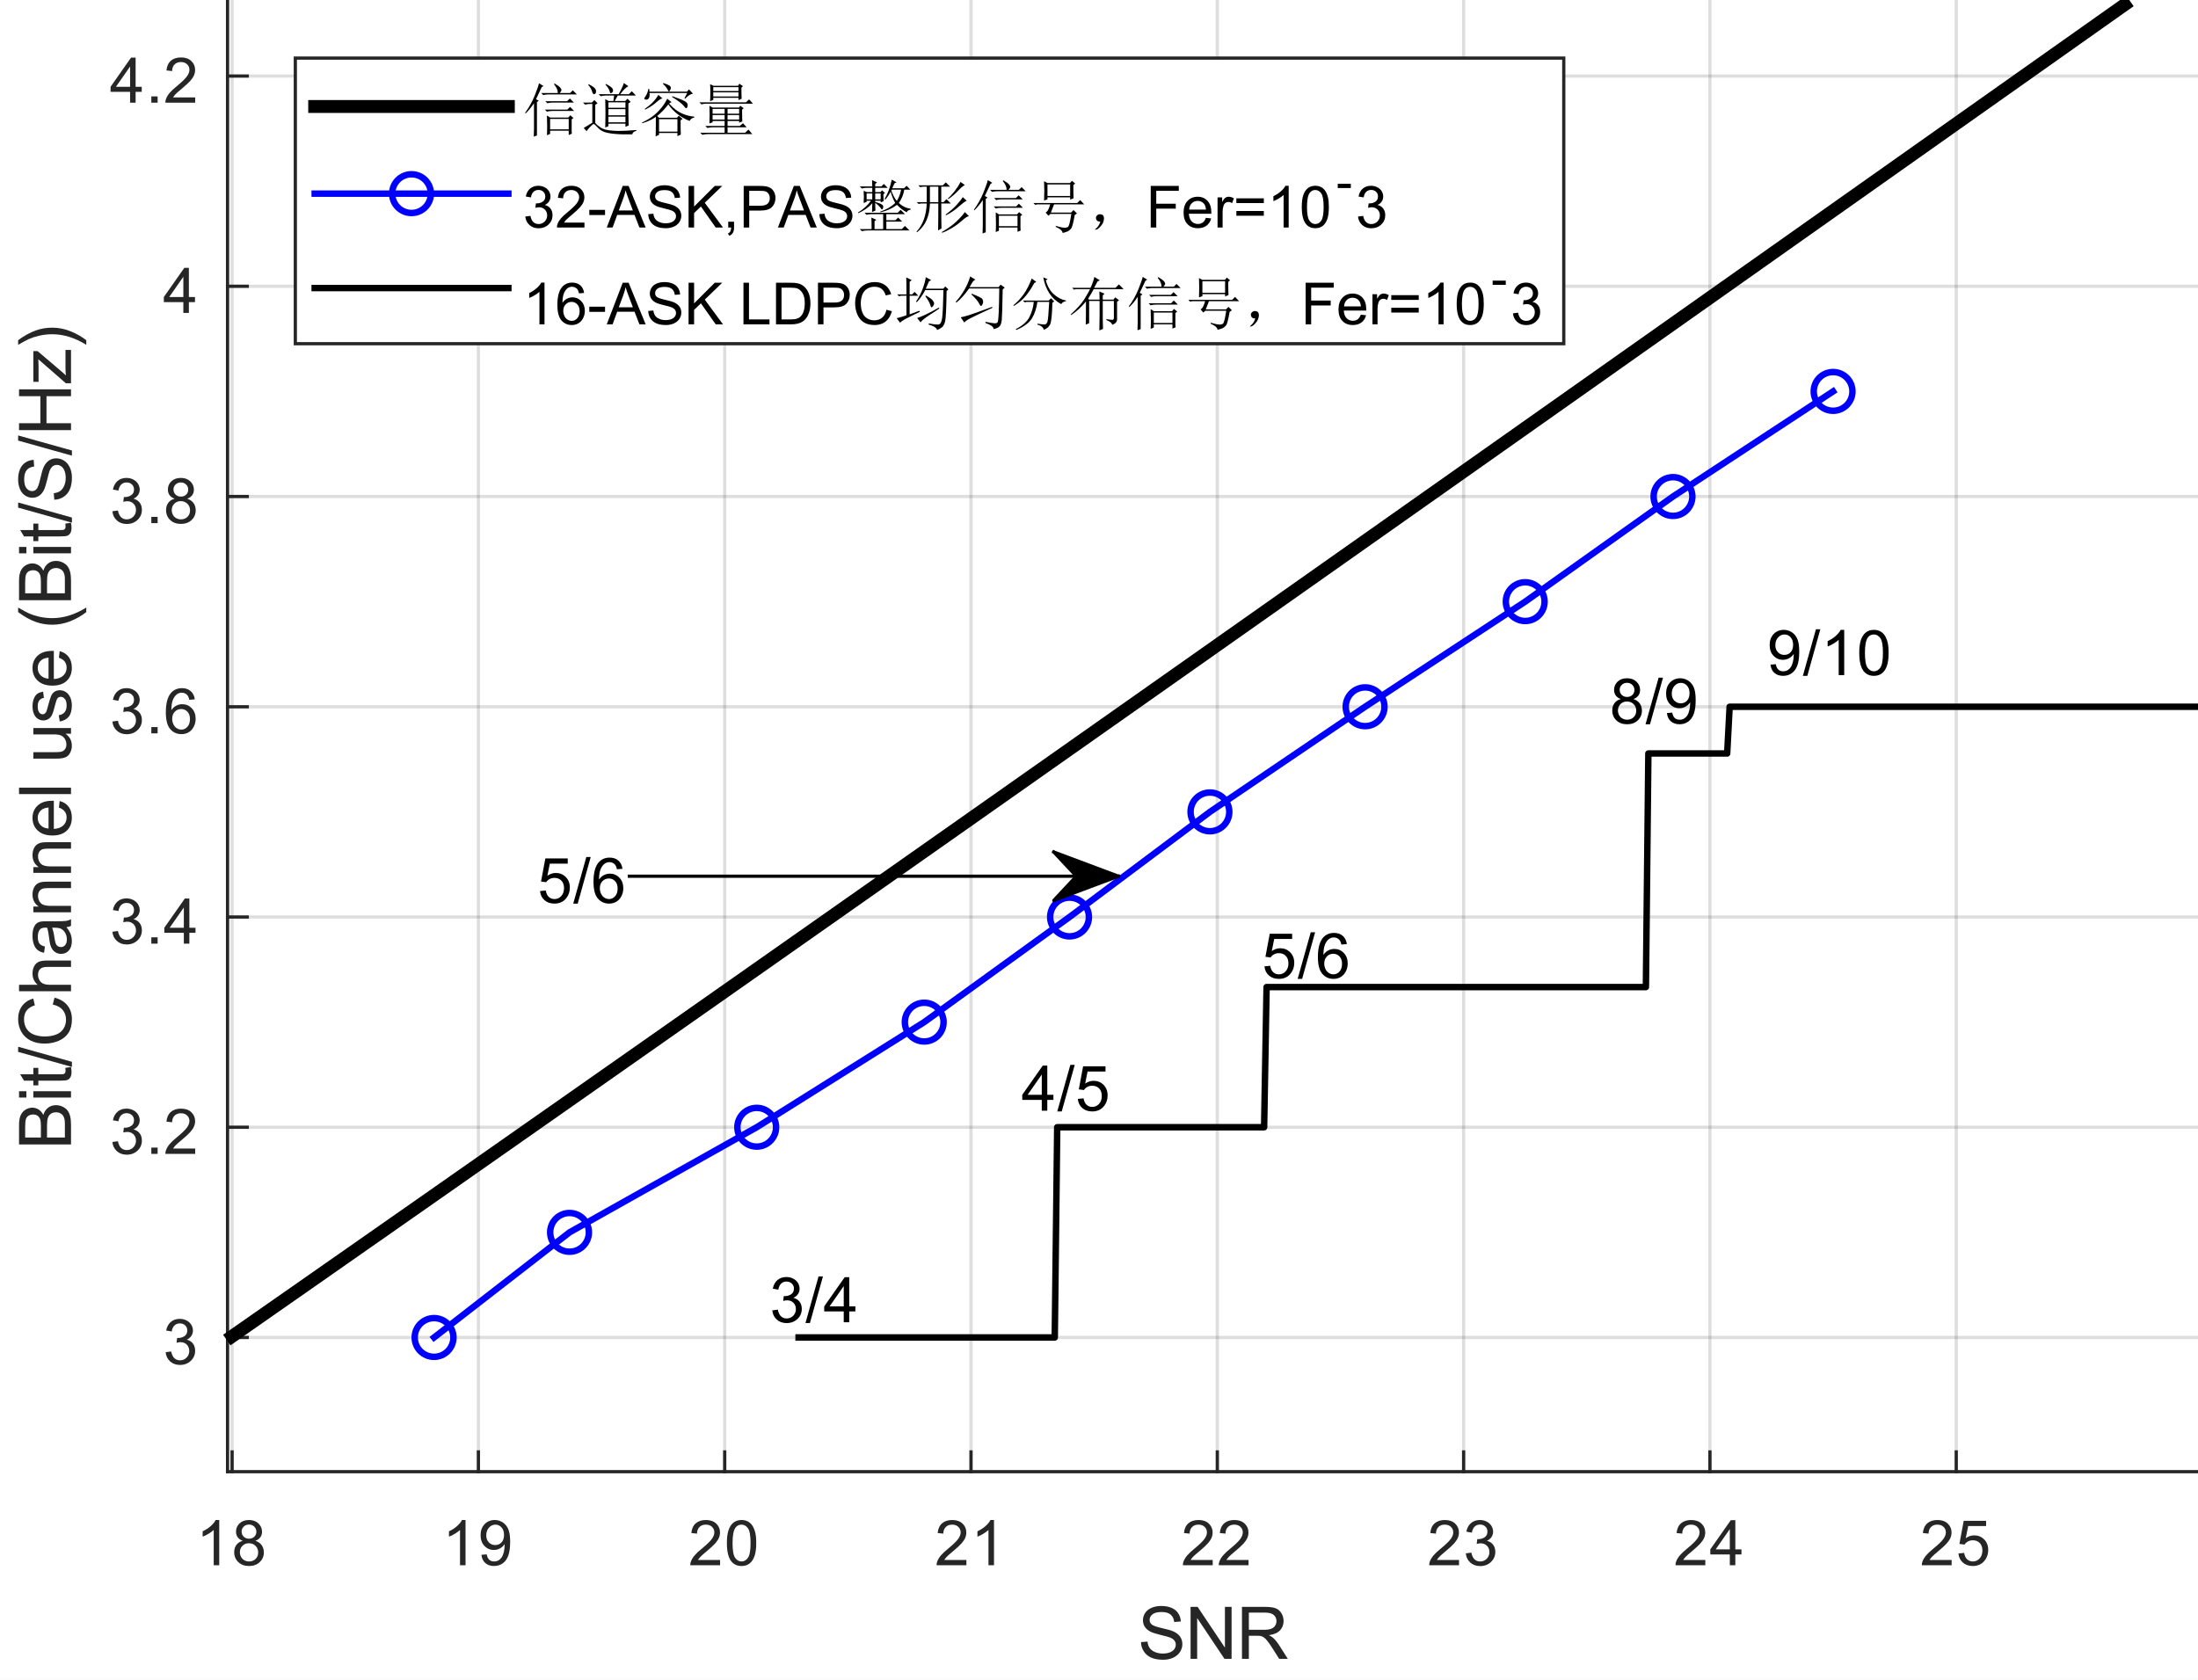 <?xml version="1.0"?>
<!DOCTYPE svg PUBLIC '-//W3C//DTD SVG 1.0//EN'
          'http://www.w3.org/TR/2001/REC-SVG-20010904/DTD/svg10.dtd'>
<svg xmlns:xlink="http://www.w3.org/1999/xlink" style="fill-opacity:1; color-rendering:auto; color-interpolation:auto; text-rendering:auto; stroke:black; stroke-linecap:square; stroke-miterlimit:10; shape-rendering:auto; stroke-opacity:1; fill:black; stroke-dasharray:none; font-weight:normal; stroke-width:1; font-family:'Dialog'; font-style:normal; stroke-linejoin:miter; font-size:12px; stroke-dashoffset:0; image-rendering:auto;" width="454" height="347" xmlns="http://www.w3.org/2000/svg"
><rect width="100%" height="100%" fill="#808080" stroke="none"/><!--Generated by the Batik Graphics2D SVG Generator--><defs id="genericDefs"
  /><g
  ><defs id="defs1"
    ><clipPath clipPathUnits="userSpaceOnUse" id="clipPath1"
      ><path d="M0 0 L454 0 L454 347 L0 347 L0 0 Z"
      /></clipPath
    ></defs
    ><g style="fill:white; stroke:white;"
    ><rect x="0" y="0" width="454" style="clip-path:url(#clipPath1); stroke:none;" height="347"
    /></g
    ><g style="fill:white; text-rendering:optimizeSpeed; color-rendering:optimizeSpeed; image-rendering:optimizeSpeed; shape-rendering:crispEdges; stroke:white; color-interpolation:sRGB;"
    ><rect x="0" width="454" height="347" y="0" style="stroke:none;"
      /><path style="stroke:none;" d="M47 304 L454 304 L454 0 L47 0 Z"
    /></g
    ><g style="stroke-linecap:butt; fill-opacity:0.149; fill:rgb(38,38,38); text-rendering:geometricPrecision; image-rendering:optimizeQuality; color-rendering:optimizeQuality; stroke-linejoin:round; stroke:rgb(38,38,38); color-interpolation:linearRGB; stroke-width:0.667; stroke-opacity:0.149;"
    ><line y2="0" style="fill:none;" x1="47.939" x2="47.939" y1="304"
      /><line y2="0" style="fill:none;" x1="98.814" x2="98.814" y1="304"
      /><line y2="0" style="fill:none;" x1="149.689" x2="149.689" y1="304"
      /><line y2="0" style="fill:none;" x1="200.564" x2="200.564" y1="304"
      /><line y2="0" style="fill:none;" x1="251.439" x2="251.439" y1="304"
      /><line y2="0" style="fill:none;" x1="302.314" x2="302.314" y1="304"
      /><line y2="0" style="fill:none;" x1="353.189" x2="353.189" y1="304"
      /><line y2="0" style="fill:none;" x1="404.064" x2="404.064" y1="304"
      /><line y2="276.281" style="fill:none;" x1="454" x2="47" y1="276.281"
      /><line y2="232.853" style="fill:none;" x1="454" x2="47" y1="232.853"
      /><line y2="189.424" style="fill:none;" x1="454" x2="47" y1="189.424"
      /><line y2="145.996" style="fill:none;" x1="454" x2="47" y1="145.996"
      /><line y2="102.567" style="fill:none;" x1="454" x2="47" y1="102.567"
      /><line y2="59.139" style="fill:none;" x1="454" x2="47" y1="59.139"
      /><line y2="15.71" style="fill:none;" x1="454" x2="47" y1="15.71"
      /><line x1="47" x2="454" y1="304" style="stroke-linecap:square; fill-opacity:1; fill:none; stroke-opacity:1;" y2="304"
      /><line x1="47.939" x2="47.939" y1="304" style="stroke-linecap:square; fill-opacity:1; fill:none; stroke-opacity:1;" y2="299.93"
      /><line x1="98.814" x2="98.814" y1="304" style="stroke-linecap:square; fill-opacity:1; fill:none; stroke-opacity:1;" y2="299.93"
      /><line x1="149.689" x2="149.689" y1="304" style="stroke-linecap:square; fill-opacity:1; fill:none; stroke-opacity:1;" y2="299.93"
      /><line x1="200.564" x2="200.564" y1="304" style="stroke-linecap:square; fill-opacity:1; fill:none; stroke-opacity:1;" y2="299.93"
      /><line x1="251.439" x2="251.439" y1="304" style="stroke-linecap:square; fill-opacity:1; fill:none; stroke-opacity:1;" y2="299.93"
      /><line x1="302.314" x2="302.314" y1="304" style="stroke-linecap:square; fill-opacity:1; fill:none; stroke-opacity:1;" y2="299.93"
      /><line x1="353.189" x2="353.189" y1="304" style="stroke-linecap:square; fill-opacity:1; fill:none; stroke-opacity:1;" y2="299.93"
      /><line x1="404.064" x2="404.064" y1="304" style="stroke-linecap:square; fill-opacity:1; fill:none; stroke-opacity:1;" y2="299.93"
    /></g
    ><g transform="translate(47.939,309.333)" style="font-size:13.333px; fill:rgb(38,38,38); text-rendering:geometricPrecision; color-rendering:optimizeQuality; image-rendering:optimizeQuality; stroke:rgb(38,38,38); color-interpolation:linearRGB;"
    ><path style="stroke:none;" d="M-2.656 14 L-3.797 14 L-3.797 6.719 Q-4.219 7.109 -4.883 7.508 Q-5.547 7.906 -6.078 8.094 L-6.078 6.984 Q-5.125 6.547 -4.406 5.906 Q-3.688 5.266 -3.391 4.656 L-2.656 4.656 L-2.656 14 ZM2.201 8.953 Q1.498 8.688 1.154 8.211 Q0.81 7.734 0.81 7.062 Q0.81 6.047 1.537 5.352 Q2.263 4.656 3.482 4.656 Q4.701 4.656 5.443 5.367 Q6.185 6.078 6.185 7.094 Q6.185 7.734 5.841 8.211 Q5.497 8.688 4.81 8.953 Q5.669 9.234 6.115 9.859 Q6.56 10.484 6.56 11.344 Q6.56 12.531 5.716 13.344 Q4.872 14.156 3.498 14.156 Q2.123 14.156 1.279 13.344 Q0.435 12.531 0.435 11.312 Q0.435 10.406 0.896 9.789 Q1.357 9.172 2.201 8.953 ZM1.966 7.016 Q1.966 7.672 2.396 8.094 Q2.826 8.516 3.498 8.516 Q4.169 8.516 4.591 8.102 Q5.013 7.688 5.013 7.078 Q5.013 6.453 4.576 6.023 Q4.138 5.594 3.498 5.594 Q2.841 5.594 2.404 6.016 Q1.966 6.438 1.966 7.016 ZM1.607 11.312 Q1.607 11.797 1.841 12.258 Q2.076 12.719 2.529 12.969 Q2.982 13.219 3.513 13.219 Q4.326 13.219 4.857 12.695 Q5.388 12.172 5.388 11.359 Q5.388 10.531 4.841 9.992 Q4.294 9.453 3.466 9.453 Q2.669 9.453 2.138 9.984 Q1.607 10.516 1.607 11.312 Z"
    /></g
    ><g transform="translate(98.814,309.333)" style="font-size:13.333px; fill:rgb(38,38,38); text-rendering:geometricPrecision; color-rendering:optimizeQuality; image-rendering:optimizeQuality; stroke:rgb(38,38,38); color-interpolation:linearRGB;"
    ><path style="stroke:none;" d="M-2.656 14 L-3.797 14 L-3.797 6.719 Q-4.219 7.109 -4.883 7.508 Q-5.547 7.906 -6.078 8.094 L-6.078 6.984 Q-5.125 6.547 -4.406 5.906 Q-3.688 5.266 -3.391 4.656 L-2.656 4.656 L-2.656 14 ZM0.623 11.844 L1.716 11.75 Q1.857 12.516 2.248 12.867 Q2.638 13.219 3.263 13.219 Q3.779 13.219 4.177 12.977 Q4.576 12.734 4.833 12.336 Q5.091 11.938 5.255 11.25 Q5.419 10.562 5.419 9.844 Q5.419 9.766 5.419 9.625 Q5.076 10.172 4.482 10.508 Q3.888 10.844 3.201 10.844 Q2.044 10.844 1.248 10.008 Q0.451 9.172 0.451 7.797 Q0.451 6.375 1.279 5.516 Q2.107 4.656 3.373 4.656 Q4.279 4.656 5.029 5.148 Q5.779 5.641 6.169 6.539 Q6.56 7.438 6.56 9.156 Q6.56 10.938 6.177 11.992 Q5.794 13.047 5.029 13.602 Q4.263 14.156 3.232 14.156 Q2.138 14.156 1.443 13.555 Q0.748 12.953 0.623 11.844 ZM5.294 7.734 Q5.294 6.75 4.771 6.18 Q4.247 5.609 3.513 5.609 Q2.748 5.609 2.185 6.227 Q1.623 6.844 1.623 7.844 Q1.623 8.719 2.154 9.273 Q2.685 9.828 3.482 9.828 Q4.279 9.828 4.787 9.273 Q5.294 8.719 5.294 7.734 Z"
    /></g
    ><g transform="translate(149.689,309.333)" style="font-size:13.333px; fill:rgb(38,38,38); text-rendering:geometricPrecision; color-rendering:optimizeQuality; image-rendering:optimizeQuality; stroke:rgb(38,38,38); color-interpolation:linearRGB;"
    ><path style="stroke:none;" d="M-0.953 12.906 L-0.953 14 L-7.109 14 Q-7.125 13.594 -6.969 13.203 Q-6.734 12.578 -6.219 11.969 Q-5.703 11.359 -4.719 10.562 Q-3.203 9.312 -2.672 8.586 Q-2.141 7.859 -2.141 7.219 Q-2.141 6.531 -2.625 6.07 Q-3.109 5.609 -3.891 5.609 Q-4.719 5.609 -5.211 6.102 Q-5.703 6.594 -5.719 7.469 L-6.891 7.344 Q-6.766 6.031 -5.984 5.344 Q-5.203 4.656 -3.875 4.656 Q-2.531 4.656 -1.75 5.398 Q-0.969 6.141 -0.969 7.234 Q-0.969 7.797 -1.195 8.336 Q-1.422 8.875 -1.953 9.477 Q-2.484 10.078 -3.719 11.109 Q-4.75 11.969 -5.039 12.281 Q-5.328 12.594 -5.516 12.906 L-0.953 12.906 ZM0.451 9.406 Q0.451 7.766 0.787 6.758 Q1.123 5.75 1.794 5.203 Q2.466 4.656 3.482 4.656 Q4.232 4.656 4.794 4.961 Q5.357 5.266 5.724 5.828 Q6.091 6.391 6.302 7.211 Q6.513 8.031 6.513 9.406 Q6.513 11.047 6.177 12.055 Q5.841 13.062 5.169 13.609 Q4.497 14.156 3.482 14.156 Q2.138 14.156 1.357 13.188 Q0.451 12.031 0.451 9.406 ZM1.623 9.406 Q1.623 11.703 2.154 12.461 Q2.685 13.219 3.482 13.219 Q4.263 13.219 4.802 12.461 Q5.341 11.703 5.341 9.406 Q5.341 7.109 4.802 6.359 Q4.263 5.609 3.466 5.609 Q2.685 5.609 2.201 6.266 Q1.623 7.125 1.623 9.406 Z"
    /></g
    ><g transform="translate(200.564,309.333)" style="font-size:13.333px; fill:rgb(38,38,38); text-rendering:geometricPrecision; color-rendering:optimizeQuality; image-rendering:optimizeQuality; stroke:rgb(38,38,38); color-interpolation:linearRGB;"
    ><path style="stroke:none;" d="M-0.953 12.906 L-0.953 14 L-7.109 14 Q-7.125 13.594 -6.969 13.203 Q-6.734 12.578 -6.219 11.969 Q-5.703 11.359 -4.719 10.562 Q-3.203 9.312 -2.672 8.586 Q-2.141 7.859 -2.141 7.219 Q-2.141 6.531 -2.625 6.07 Q-3.109 5.609 -3.891 5.609 Q-4.719 5.609 -5.211 6.102 Q-5.703 6.594 -5.719 7.469 L-6.891 7.344 Q-6.766 6.031 -5.984 5.344 Q-5.203 4.656 -3.875 4.656 Q-2.531 4.656 -1.75 5.398 Q-0.969 6.141 -0.969 7.234 Q-0.969 7.797 -1.195 8.336 Q-1.422 8.875 -1.953 9.477 Q-2.484 10.078 -3.719 11.109 Q-4.75 11.969 -5.039 12.281 Q-5.328 12.594 -5.516 12.906 L-0.953 12.906 ZM4.747 14 L3.607 14 L3.607 6.719 Q3.185 7.109 2.521 7.508 Q1.857 7.906 1.326 8.094 L1.326 6.984 Q2.279 6.547 2.998 5.906 Q3.716 5.266 4.013 4.656 L4.747 4.656 L4.747 14 Z"
    /></g
    ><g transform="translate(251.439,309.333)" style="font-size:13.333px; fill:rgb(38,38,38); text-rendering:geometricPrecision; color-rendering:optimizeQuality; image-rendering:optimizeQuality; stroke:rgb(38,38,38); color-interpolation:linearRGB;"
    ><path style="stroke:none;" d="M-0.953 12.906 L-0.953 14 L-7.109 14 Q-7.125 13.594 -6.969 13.203 Q-6.734 12.578 -6.219 11.969 Q-5.703 11.359 -4.719 10.562 Q-3.203 9.312 -2.672 8.586 Q-2.141 7.859 -2.141 7.219 Q-2.141 6.531 -2.625 6.07 Q-3.109 5.609 -3.891 5.609 Q-4.719 5.609 -5.211 6.102 Q-5.703 6.594 -5.719 7.469 L-6.891 7.344 Q-6.766 6.031 -5.984 5.344 Q-5.203 4.656 -3.875 4.656 Q-2.531 4.656 -1.75 5.398 Q-0.969 6.141 -0.969 7.234 Q-0.969 7.797 -1.195 8.336 Q-1.422 8.875 -1.953 9.477 Q-2.484 10.078 -3.719 11.109 Q-4.75 11.969 -5.039 12.281 Q-5.328 12.594 -5.516 12.906 L-0.953 12.906 ZM6.451 12.906 L6.451 14 L0.294 14 Q0.279 13.594 0.435 13.203 Q0.669 12.578 1.185 11.969 Q1.701 11.359 2.685 10.562 Q4.201 9.312 4.732 8.586 Q5.263 7.859 5.263 7.219 Q5.263 6.531 4.779 6.07 Q4.294 5.609 3.513 5.609 Q2.685 5.609 2.193 6.102 Q1.701 6.594 1.685 7.469 L0.513 7.344 Q0.638 6.031 1.419 5.344 Q2.201 4.656 3.529 4.656 Q4.872 4.656 5.654 5.398 Q6.435 6.141 6.435 7.234 Q6.435 7.797 6.208 8.336 Q5.982 8.875 5.451 9.477 Q4.919 10.078 3.685 11.109 Q2.654 11.969 2.365 12.281 Q2.076 12.594 1.888 12.906 L6.451 12.906 Z"
    /></g
    ><g transform="translate(302.314,309.333)" style="font-size:13.333px; fill:rgb(38,38,38); text-rendering:geometricPrecision; color-rendering:optimizeQuality; image-rendering:optimizeQuality; stroke:rgb(38,38,38); color-interpolation:linearRGB;"
    ><path style="stroke:none;" d="M-0.953 12.906 L-0.953 14 L-7.109 14 Q-7.125 13.594 -6.969 13.203 Q-6.734 12.578 -6.219 11.969 Q-5.703 11.359 -4.719 10.562 Q-3.203 9.312 -2.672 8.586 Q-2.141 7.859 -2.141 7.219 Q-2.141 6.531 -2.625 6.07 Q-3.109 5.609 -3.891 5.609 Q-4.719 5.609 -5.211 6.102 Q-5.703 6.594 -5.719 7.469 L-6.891 7.344 Q-6.766 6.031 -5.984 5.344 Q-5.203 4.656 -3.875 4.656 Q-2.531 4.656 -1.75 5.398 Q-0.969 6.141 -0.969 7.234 Q-0.969 7.797 -1.195 8.336 Q-1.422 8.875 -1.953 9.477 Q-2.484 10.078 -3.719 11.109 Q-4.75 11.969 -5.039 12.281 Q-5.328 12.594 -5.516 12.906 L-0.953 12.906 ZM0.451 11.547 L1.591 11.391 Q1.794 12.359 2.263 12.789 Q2.732 13.219 3.419 13.219 Q4.216 13.219 4.771 12.664 Q5.326 12.109 5.326 11.281 Q5.326 10.484 4.818 9.977 Q4.31 9.469 3.513 9.469 Q3.185 9.469 2.701 9.594 L2.826 8.594 Q2.951 8.609 3.013 8.609 Q3.748 8.609 4.333 8.227 Q4.919 7.844 4.919 7.047 Q4.919 6.422 4.49 6.008 Q4.06 5.594 3.388 5.594 Q2.716 5.594 2.279 6.016 Q1.841 6.438 1.701 7.266 L0.56 7.062 Q0.779 5.922 1.521 5.289 Q2.263 4.656 3.357 4.656 Q4.122 4.656 4.763 4.984 Q5.404 5.312 5.747 5.875 Q6.091 6.438 6.091 7.078 Q6.091 7.672 5.763 8.172 Q5.435 8.672 4.81 8.953 Q5.622 9.156 6.083 9.75 Q6.544 10.344 6.544 11.25 Q6.544 12.469 5.654 13.32 Q4.763 14.172 3.404 14.172 Q2.185 14.172 1.373 13.438 Q0.56 12.703 0.451 11.547 Z"
    /></g
    ><g transform="translate(353.189,309.333)" style="font-size:13.333px; fill:rgb(38,38,38); text-rendering:geometricPrecision; color-rendering:optimizeQuality; image-rendering:optimizeQuality; stroke:rgb(38,38,38); color-interpolation:linearRGB;"
    ><path style="stroke:none;" d="M-0.953 12.906 L-0.953 14 L-7.109 14 Q-7.125 13.594 -6.969 13.203 Q-6.734 12.578 -6.219 11.969 Q-5.703 11.359 -4.719 10.562 Q-3.203 9.312 -2.672 8.586 Q-2.141 7.859 -2.141 7.219 Q-2.141 6.531 -2.625 6.07 Q-3.109 5.609 -3.891 5.609 Q-4.719 5.609 -5.211 6.102 Q-5.703 6.594 -5.719 7.469 L-6.891 7.344 Q-6.766 6.031 -5.984 5.344 Q-5.203 4.656 -3.875 4.656 Q-2.531 4.656 -1.75 5.398 Q-0.969 6.141 -0.969 7.234 Q-0.969 7.797 -1.195 8.336 Q-1.422 8.875 -1.953 9.477 Q-2.484 10.078 -3.719 11.109 Q-4.75 11.969 -5.039 12.281 Q-5.328 12.594 -5.516 12.906 L-0.953 12.906 ZM4.107 14 L4.107 11.766 L0.076 11.766 L0.076 10.719 L4.31 4.688 L5.247 4.688 L5.247 10.719 L6.513 10.719 L6.513 11.766 L5.247 11.766 L5.247 14 L4.107 14 ZM4.107 10.719 L4.107 6.531 L1.185 10.719 L4.107 10.719 Z"
    /></g
    ><g transform="translate(404.064,309.333)" style="font-size:13.333px; fill:rgb(38,38,38); text-rendering:geometricPrecision; color-rendering:optimizeQuality; image-rendering:optimizeQuality; stroke:rgb(38,38,38); color-interpolation:linearRGB;"
    ><path style="stroke:none;" d="M-0.953 12.906 L-0.953 14 L-7.109 14 Q-7.125 13.594 -6.969 13.203 Q-6.734 12.578 -6.219 11.969 Q-5.703 11.359 -4.719 10.562 Q-3.203 9.312 -2.672 8.586 Q-2.141 7.859 -2.141 7.219 Q-2.141 6.531 -2.625 6.07 Q-3.109 5.609 -3.891 5.609 Q-4.719 5.609 -5.211 6.102 Q-5.703 6.594 -5.719 7.469 L-6.891 7.344 Q-6.766 6.031 -5.984 5.344 Q-5.203 4.656 -3.875 4.656 Q-2.531 4.656 -1.75 5.398 Q-0.969 6.141 -0.969 7.234 Q-0.969 7.797 -1.195 8.336 Q-1.422 8.875 -1.953 9.477 Q-2.484 10.078 -3.719 11.109 Q-4.75 11.969 -5.039 12.281 Q-5.328 12.594 -5.516 12.906 L-0.953 12.906 ZM0.451 11.562 L1.638 11.453 Q1.779 12.344 2.263 12.781 Q2.748 13.219 3.435 13.219 Q4.263 13.219 4.833 12.594 Q5.404 11.969 5.404 10.953 Q5.404 9.969 4.857 9.406 Q4.31 8.844 3.419 8.844 Q2.857 8.844 2.412 9.094 Q1.966 9.344 1.716 9.734 L0.654 9.594 L1.544 4.828 L6.169 4.828 L6.169 5.906 L2.466 5.906 L1.966 8.406 Q2.794 7.828 3.716 7.828 Q4.935 7.828 5.771 8.672 Q6.607 9.516 6.607 10.844 Q6.607 12.109 5.872 13.031 Q4.982 14.156 3.435 14.156 Q2.169 14.156 1.365 13.445 Q0.56 12.734 0.451 11.562 Z"
    /></g
    ><g transform="translate(250.5,327.667)" style="font-size:14.667px; fill:rgb(38,38,38); text-rendering:geometricPrecision; color-rendering:optimizeQuality; image-rendering:optimizeQuality; stroke:rgb(38,38,38); color-interpolation:linearRGB;"
    ><path style="stroke:none;" d="M-14.828 11.547 L-13.484 11.438 Q-13.391 12.234 -13.039 12.75 Q-12.688 13.266 -11.961 13.586 Q-11.234 13.906 -10.312 13.906 Q-9.5 13.906 -8.875 13.664 Q-8.25 13.422 -7.945 13 Q-7.641 12.578 -7.641 12.078 Q-7.641 11.578 -7.938 11.203 Q-8.234 10.828 -8.906 10.562 Q-9.344 10.406 -10.82 10.047 Q-12.297 9.688 -12.891 9.375 Q-13.656 8.969 -14.039 8.375 Q-14.422 7.781 -14.422 7.031 Q-14.422 6.219 -13.961 5.516 Q-13.5 4.812 -12.609 4.445 Q-11.719 4.078 -10.641 4.078 Q-9.438 4.078 -8.531 4.461 Q-7.625 4.844 -7.133 5.594 Q-6.641 6.344 -6.594 7.281 L-7.969 7.391 Q-8.078 6.375 -8.711 5.852 Q-9.344 5.328 -10.578 5.328 Q-11.859 5.328 -12.453 5.805 Q-13.047 6.281 -13.047 6.938 Q-13.047 7.516 -12.625 7.891 Q-12.219 8.266 -10.484 8.656 Q-8.75 9.047 -8.109 9.344 Q-7.172 9.781 -6.727 10.445 Q-6.281 11.109 -6.281 11.969 Q-6.281 12.828 -6.773 13.586 Q-7.266 14.344 -8.18 14.766 Q-9.094 15.188 -10.25 15.188 Q-11.703 15.188 -12.688 14.758 Q-13.672 14.328 -14.234 13.477 Q-14.797 12.625 -14.828 11.547 ZM-4.584 15 L-4.584 4.266 L-3.131 4.266 L2.51 12.688 L2.51 4.266 L3.885 4.266 L3.885 15 L2.416 15 L-3.224 6.562 L-3.224 15 L-4.584 15 ZM6.032 15 L6.032 4.266 L10.797 4.266 Q12.235 4.266 12.985 4.555 Q13.735 4.844 14.18 5.578 Q14.626 6.312 14.626 7.188 Q14.626 8.328 13.883 9.117 Q13.141 9.906 11.594 10.109 Q12.157 10.391 12.454 10.656 Q13.079 11.219 13.641 12.078 L15.501 15 L13.719 15 L12.297 12.766 Q11.672 11.797 11.266 11.289 Q10.86 10.781 10.547 10.57 Q10.235 10.359 9.907 10.281 Q9.657 10.234 9.11 10.234 L7.454 10.234 L7.454 15 L6.032 15 ZM7.454 9 L10.516 9 Q11.485 9 12.04 8.797 Q12.594 8.594 12.876 8.156 Q13.157 7.719 13.157 7.188 Q13.157 6.438 12.602 5.945 Q12.047 5.453 10.86 5.453 L7.454 5.453 L7.454 9 Z"
    /></g
    ><g style="fill:rgb(38,38,38); text-rendering:geometricPrecision; image-rendering:optimizeQuality; color-rendering:optimizeQuality; stroke-linejoin:round; stroke:rgb(38,38,38); color-interpolation:linearRGB; stroke-width:0.667;"
    ><line y2="0" style="fill:none;" x1="47" x2="47" y1="304"
      /><line y2="276.281" style="fill:none;" x1="47" x2="51.07" y1="276.281"
      /><line y2="232.853" style="fill:none;" x1="47" x2="51.07" y1="232.853"
      /><line y2="189.424" style="fill:none;" x1="47" x2="51.07" y1="189.424"
      /><line y2="145.996" style="fill:none;" x1="47" x2="51.07" y1="145.996"
      /><line y2="102.567" style="fill:none;" x1="47" x2="51.07" y1="102.567"
      /><line y2="59.139" style="fill:none;" x1="47" x2="51.07" y1="59.139"
      /><line y2="15.71" style="fill:none;" x1="47" x2="51.07" y1="15.71"
    /></g
    ><g transform="translate(41.667,276.281)" style="font-size:13.333px; fill:rgb(38,38,38); text-rendering:geometricPrecision; color-rendering:optimizeQuality; image-rendering:optimizeQuality; stroke:rgb(38,38,38); color-interpolation:linearRGB;"
    ><path style="stroke:none;" d="M-7.453 3.047 L-6.312 2.891 Q-6.109 3.859 -5.641 4.289 Q-5.172 4.719 -4.484 4.719 Q-3.688 4.719 -3.133 4.164 Q-2.578 3.609 -2.578 2.781 Q-2.578 1.984 -3.086 1.477 Q-3.594 0.969 -4.391 0.969 Q-4.719 0.969 -5.203 1.094 L-5.078 0.094 Q-4.953 0.109 -4.891 0.109 Q-4.156 0.109 -3.57 -0.273 Q-2.984 -0.656 -2.984 -1.453 Q-2.984 -2.078 -3.414 -2.492 Q-3.844 -2.906 -4.516 -2.906 Q-5.188 -2.906 -5.625 -2.484 Q-6.062 -2.062 -6.203 -1.234 L-7.344 -1.438 Q-7.125 -2.578 -6.383 -3.211 Q-5.641 -3.844 -4.547 -3.844 Q-3.781 -3.844 -3.141 -3.516 Q-2.5 -3.188 -2.156 -2.625 Q-1.812 -2.062 -1.812 -1.422 Q-1.812 -0.828 -2.141 -0.328 Q-2.469 0.172 -3.094 0.453 Q-2.281 0.656 -1.82 1.25 Q-1.359 1.844 -1.359 2.75 Q-1.359 3.969 -2.25 4.82 Q-3.141 5.672 -4.5 5.672 Q-5.719 5.672 -6.531 4.938 Q-7.344 4.203 -7.453 3.047 Z"
    /></g
    ><g transform="translate(41.667,232.853)" style="font-size:13.333px; fill:rgb(38,38,38); text-rendering:geometricPrecision; color-rendering:optimizeQuality; image-rendering:optimizeQuality; stroke:rgb(38,38,38); color-interpolation:linearRGB;"
    ><path style="stroke:none;" d="M-18.453 3.047 L-17.312 2.891 Q-17.109 3.859 -16.641 4.289 Q-16.172 4.719 -15.484 4.719 Q-14.688 4.719 -14.133 4.164 Q-13.578 3.609 -13.578 2.781 Q-13.578 1.984 -14.086 1.477 Q-14.594 0.969 -15.391 0.969 Q-15.719 0.969 -16.203 1.094 L-16.078 0.094 Q-15.953 0.109 -15.891 0.109 Q-15.156 0.109 -14.57 -0.273 Q-13.984 -0.656 -13.984 -1.453 Q-13.984 -2.078 -14.414 -2.492 Q-14.844 -2.906 -15.516 -2.906 Q-16.188 -2.906 -16.625 -2.484 Q-17.062 -2.062 -17.203 -1.234 L-18.344 -1.438 Q-18.125 -2.578 -17.383 -3.211 Q-16.641 -3.844 -15.547 -3.844 Q-14.781 -3.844 -14.141 -3.516 Q-13.5 -3.188 -13.156 -2.625 Q-12.812 -2.062 -12.812 -1.422 Q-12.812 -0.828 -13.141 -0.328 Q-13.469 0.172 -14.094 0.453 Q-13.281 0.656 -12.82 1.25 Q-12.359 1.844 -12.359 2.75 Q-12.359 3.969 -13.25 4.82 Q-14.141 5.672 -15.5 5.672 Q-16.719 5.672 -17.531 4.938 Q-18.344 4.203 -18.453 3.047 ZM-10.409 5.5 L-10.409 4.203 L-9.112 4.203 L-9.112 5.5 L-10.409 5.5 ZM-1.351 4.406 L-1.351 5.5 L-7.507 5.5 Q-7.523 5.094 -7.366 4.703 Q-7.132 4.078 -6.616 3.469 Q-6.101 2.859 -5.116 2.062 Q-3.601 0.812 -3.07 0.086 Q-2.538 -0.641 -2.538 -1.281 Q-2.538 -1.969 -3.023 -2.43 Q-3.507 -2.891 -4.288 -2.891 Q-5.116 -2.891 -5.609 -2.398 Q-6.101 -1.906 -6.116 -1.031 L-7.288 -1.156 Q-7.163 -2.469 -6.382 -3.156 Q-5.601 -3.844 -4.273 -3.844 Q-2.929 -3.844 -2.148 -3.102 Q-1.366 -2.359 -1.366 -1.266 Q-1.366 -0.703 -1.593 -0.164 Q-1.819 0.375 -2.351 0.977 Q-2.882 1.578 -4.116 2.609 Q-5.148 3.469 -5.437 3.781 Q-5.726 4.094 -5.913 4.406 L-1.351 4.406 Z"
    /></g
    ><g transform="translate(41.667,189.424)" style="font-size:13.333px; fill:rgb(38,38,38); text-rendering:geometricPrecision; color-rendering:optimizeQuality; image-rendering:optimizeQuality; stroke:rgb(38,38,38); color-interpolation:linearRGB;"
    ><path style="stroke:none;" d="M-18.453 3.047 L-17.312 2.891 Q-17.109 3.859 -16.641 4.289 Q-16.172 4.719 -15.484 4.719 Q-14.688 4.719 -14.133 4.164 Q-13.578 3.609 -13.578 2.781 Q-13.578 1.984 -14.086 1.477 Q-14.594 0.969 -15.391 0.969 Q-15.719 0.969 -16.203 1.094 L-16.078 0.094 Q-15.953 0.109 -15.891 0.109 Q-15.156 0.109 -14.57 -0.273 Q-13.984 -0.656 -13.984 -1.453 Q-13.984 -2.078 -14.414 -2.492 Q-14.844 -2.906 -15.516 -2.906 Q-16.188 -2.906 -16.625 -2.484 Q-17.062 -2.062 -17.203 -1.234 L-18.344 -1.438 Q-18.125 -2.578 -17.383 -3.211 Q-16.641 -3.844 -15.547 -3.844 Q-14.781 -3.844 -14.141 -3.516 Q-13.5 -3.188 -13.156 -2.625 Q-12.812 -2.062 -12.812 -1.422 Q-12.812 -0.828 -13.141 -0.328 Q-13.469 0.172 -14.094 0.453 Q-13.281 0.656 -12.82 1.25 Q-12.359 1.844 -12.359 2.75 Q-12.359 3.969 -13.25 4.82 Q-14.141 5.672 -15.5 5.672 Q-16.719 5.672 -17.531 4.938 Q-18.344 4.203 -18.453 3.047 ZM-10.409 5.5 L-10.409 4.203 L-9.112 4.203 L-9.112 5.5 L-10.409 5.5 ZM-3.695 5.5 L-3.695 3.266 L-7.726 3.266 L-7.726 2.219 L-3.491 -3.812 L-2.554 -3.812 L-2.554 2.219 L-1.288 2.219 L-1.288 3.266 L-2.554 3.266 L-2.554 5.5 L-3.695 5.5 ZM-3.695 2.219 L-3.695 -1.969 L-6.616 2.219 L-3.695 2.219 Z"
    /></g
    ><g transform="translate(41.667,145.996)" style="font-size:13.333px; fill:rgb(38,38,38); text-rendering:geometricPrecision; color-rendering:optimizeQuality; image-rendering:optimizeQuality; stroke:rgb(38,38,38); color-interpolation:linearRGB;"
    ><path style="stroke:none;" d="M-18.453 3.047 L-17.312 2.891 Q-17.109 3.859 -16.641 4.289 Q-16.172 4.719 -15.484 4.719 Q-14.688 4.719 -14.133 4.164 Q-13.578 3.609 -13.578 2.781 Q-13.578 1.984 -14.086 1.477 Q-14.594 0.969 -15.391 0.969 Q-15.719 0.969 -16.203 1.094 L-16.078 0.094 Q-15.953 0.109 -15.891 0.109 Q-15.156 0.109 -14.57 -0.273 Q-13.984 -0.656 -13.984 -1.453 Q-13.984 -2.078 -14.414 -2.492 Q-14.844 -2.906 -15.516 -2.906 Q-16.188 -2.906 -16.625 -2.484 Q-17.062 -2.062 -17.203 -1.234 L-18.344 -1.438 Q-18.125 -2.578 -17.383 -3.211 Q-16.641 -3.844 -15.547 -3.844 Q-14.781 -3.844 -14.141 -3.516 Q-13.5 -3.188 -13.156 -2.625 Q-12.812 -2.062 -12.812 -1.422 Q-12.812 -0.828 -13.141 -0.328 Q-13.469 0.172 -14.094 0.453 Q-13.281 0.656 -12.82 1.25 Q-12.359 1.844 -12.359 2.75 Q-12.359 3.969 -13.25 4.82 Q-14.141 5.672 -15.5 5.672 Q-16.719 5.672 -17.531 4.938 Q-18.344 4.203 -18.453 3.047 ZM-10.409 5.5 L-10.409 4.203 L-9.112 4.203 L-9.112 5.5 L-10.409 5.5 ZM-1.429 -1.531 L-2.57 -1.438 Q-2.71 -2.109 -2.991 -2.422 Q-3.46 -2.906 -4.132 -2.906 Q-4.679 -2.906 -5.101 -2.594 Q-5.632 -2.203 -5.944 -1.453 Q-6.257 -0.703 -6.273 0.703 Q-5.866 0.078 -5.265 -0.227 Q-4.663 -0.531 -4.007 -0.531 Q-2.866 -0.531 -2.062 0.305 Q-1.257 1.141 -1.257 2.484 Q-1.257 3.359 -1.64 4.109 Q-2.023 4.859 -2.679 5.258 Q-3.335 5.656 -4.179 5.656 Q-5.601 5.656 -6.507 4.609 Q-7.413 3.562 -7.413 1.141 Q-7.413 -1.547 -6.413 -2.781 Q-5.538 -3.844 -4.069 -3.844 Q-2.976 -3.844 -2.273 -3.227 Q-1.569 -2.609 -1.429 -1.531 ZM-6.101 2.484 Q-6.101 3.078 -5.851 3.617 Q-5.601 4.156 -5.148 4.438 Q-4.694 4.719 -4.194 4.719 Q-3.476 4.719 -2.952 4.133 Q-2.429 3.547 -2.429 2.547 Q-2.429 1.578 -2.945 1.023 Q-3.46 0.469 -4.241 0.469 Q-5.023 0.469 -5.562 1.023 Q-6.101 1.578 -6.101 2.484 Z"
    /></g
    ><g transform="translate(41.667,102.567)" style="font-size:13.333px; fill:rgb(38,38,38); text-rendering:geometricPrecision; color-rendering:optimizeQuality; image-rendering:optimizeQuality; stroke:rgb(38,38,38); color-interpolation:linearRGB;"
    ><path style="stroke:none;" d="M-18.453 3.047 L-17.312 2.891 Q-17.109 3.859 -16.641 4.289 Q-16.172 4.719 -15.484 4.719 Q-14.688 4.719 -14.133 4.164 Q-13.578 3.609 -13.578 2.781 Q-13.578 1.984 -14.086 1.477 Q-14.594 0.969 -15.391 0.969 Q-15.719 0.969 -16.203 1.094 L-16.078 0.094 Q-15.953 0.109 -15.891 0.109 Q-15.156 0.109 -14.57 -0.273 Q-13.984 -0.656 -13.984 -1.453 Q-13.984 -2.078 -14.414 -2.492 Q-14.844 -2.906 -15.516 -2.906 Q-16.188 -2.906 -16.625 -2.484 Q-17.062 -2.062 -17.203 -1.234 L-18.344 -1.438 Q-18.125 -2.578 -17.383 -3.211 Q-16.641 -3.844 -15.547 -3.844 Q-14.781 -3.844 -14.141 -3.516 Q-13.5 -3.188 -13.156 -2.625 Q-12.812 -2.062 -12.812 -1.422 Q-12.812 -0.828 -13.141 -0.328 Q-13.469 0.172 -14.094 0.453 Q-13.281 0.656 -12.82 1.25 Q-12.359 1.844 -12.359 2.75 Q-12.359 3.969 -13.25 4.82 Q-14.141 5.672 -15.5 5.672 Q-16.719 5.672 -17.531 4.938 Q-18.344 4.203 -18.453 3.047 ZM-10.409 5.5 L-10.409 4.203 L-9.112 4.203 L-9.112 5.5 L-10.409 5.5 ZM-5.601 0.453 Q-6.304 0.188 -6.648 -0.289 Q-6.991 -0.766 -6.991 -1.438 Q-6.991 -2.453 -6.265 -3.148 Q-5.538 -3.844 -4.319 -3.844 Q-3.101 -3.844 -2.358 -3.133 Q-1.616 -2.422 -1.616 -1.406 Q-1.616 -0.766 -1.96 -0.289 Q-2.304 0.188 -2.991 0.453 Q-2.132 0.734 -1.687 1.359 Q-1.241 1.984 -1.241 2.844 Q-1.241 4.031 -2.085 4.844 Q-2.929 5.656 -4.304 5.656 Q-5.679 5.656 -6.523 4.844 Q-7.366 4.031 -7.366 2.812 Q-7.366 1.906 -6.905 1.289 Q-6.444 0.672 -5.601 0.453 ZM-5.835 -1.484 Q-5.835 -0.828 -5.405 -0.406 Q-4.976 0.016 -4.304 0.016 Q-3.632 0.016 -3.21 -0.398 Q-2.788 -0.812 -2.788 -1.422 Q-2.788 -2.047 -3.226 -2.477 Q-3.663 -2.906 -4.304 -2.906 Q-4.96 -2.906 -5.398 -2.484 Q-5.835 -2.062 -5.835 -1.484 ZM-6.194 2.812 Q-6.194 3.297 -5.96 3.758 Q-5.726 4.219 -5.273 4.469 Q-4.819 4.719 -4.288 4.719 Q-3.476 4.719 -2.945 4.195 Q-2.413 3.672 -2.413 2.859 Q-2.413 2.031 -2.96 1.492 Q-3.507 0.953 -4.335 0.953 Q-5.132 0.953 -5.663 1.484 Q-6.194 2.016 -6.194 2.812 Z"
    /></g
    ><g transform="translate(41.667,59.139)" style="font-size:13.333px; fill:rgb(38,38,38); text-rendering:geometricPrecision; color-rendering:optimizeQuality; image-rendering:optimizeQuality; stroke:rgb(38,38,38); color-interpolation:linearRGB;"
    ><path style="stroke:none;" d="M-3.797 5.5 L-3.797 3.266 L-7.828 3.266 L-7.828 2.219 L-3.594 -3.812 L-2.656 -3.812 L-2.656 2.219 L-1.391 2.219 L-1.391 3.266 L-2.656 3.266 L-2.656 5.5 L-3.797 5.5 ZM-3.797 2.219 L-3.797 -1.969 L-6.719 2.219 L-3.797 2.219 Z"
    /></g
    ><g transform="translate(41.667,15.71)" style="font-size:13.333px; fill:rgb(38,38,38); text-rendering:geometricPrecision; color-rendering:optimizeQuality; image-rendering:optimizeQuality; stroke:rgb(38,38,38); color-interpolation:linearRGB;"
    ><path style="stroke:none;" d="M-14.797 5.5 L-14.797 3.266 L-18.828 3.266 L-18.828 2.219 L-14.594 -3.812 L-13.656 -3.812 L-13.656 2.219 L-12.391 2.219 L-12.391 3.266 L-13.656 3.266 L-13.656 5.5 L-14.797 5.5 ZM-14.797 2.219 L-14.797 -1.969 L-17.719 2.219 L-14.797 2.219 ZM-10.409 5.5 L-10.409 4.203 L-9.112 4.203 L-9.112 5.5 L-10.409 5.5 ZM-1.351 4.406 L-1.351 5.5 L-7.507 5.5 Q-7.523 5.094 -7.366 4.703 Q-7.132 4.078 -6.616 3.469 Q-6.101 2.859 -5.116 2.062 Q-3.601 0.812 -3.07 0.086 Q-2.538 -0.641 -2.538 -1.281 Q-2.538 -1.969 -3.023 -2.43 Q-3.507 -2.891 -4.288 -2.891 Q-5.116 -2.891 -5.609 -2.398 Q-6.101 -1.906 -6.116 -1.031 L-7.288 -1.156 Q-7.163 -2.469 -6.382 -3.156 Q-5.601 -3.844 -4.273 -3.844 Q-2.929 -3.844 -2.148 -3.102 Q-1.366 -2.359 -1.366 -1.266 Q-1.366 -0.703 -1.593 -0.164 Q-1.819 0.375 -2.351 0.977 Q-2.882 1.578 -4.116 2.609 Q-5.148 3.469 -5.437 3.781 Q-5.726 4.094 -5.913 4.406 L-1.351 4.406 Z"
    /></g
    ><g transform="translate(18.667,152) rotate(-90)" style="font-size:14.667px; fill:rgb(38,38,38); text-rendering:geometricPrecision; color-rendering:optimizeQuality; image-rendering:optimizeQuality; stroke:rgb(38,38,38); color-interpolation:linearRGB;"
    ><path style="stroke:none;" d="M-84.406 -4 L-84.406 -14.734 L-80.375 -14.734 Q-79.141 -14.734 -78.398 -14.406 Q-77.656 -14.078 -77.234 -13.406 Q-76.812 -12.734 -76.812 -11.984 Q-76.812 -11.297 -77.188 -10.695 Q-77.562 -10.094 -78.312 -9.719 Q-77.344 -9.422 -76.82 -8.734 Q-76.297 -8.047 -76.297 -7.109 Q-76.297 -6.359 -76.617 -5.711 Q-76.938 -5.062 -77.406 -4.711 Q-77.875 -4.359 -78.578 -4.18 Q-79.281 -4 -80.312 -4 L-84.406 -4 ZM-82.984 -10.219 L-80.656 -10.219 Q-79.719 -10.219 -79.297 -10.344 Q-78.766 -10.516 -78.492 -10.891 Q-78.219 -11.266 -78.219 -11.828 Q-78.219 -12.359 -78.469 -12.766 Q-78.719 -13.172 -79.195 -13.32 Q-79.672 -13.469 -80.828 -13.469 L-82.984 -13.469 L-82.984 -10.219 ZM-82.984 -5.266 L-80.312 -5.266 Q-79.625 -5.266 -79.344 -5.312 Q-78.844 -5.406 -78.516 -5.609 Q-78.188 -5.812 -77.977 -6.203 Q-77.766 -6.594 -77.766 -7.109 Q-77.766 -7.719 -78.07 -8.156 Q-78.375 -8.594 -78.922 -8.773 Q-79.469 -8.953 -80.5 -8.953 L-82.984 -8.953 L-82.984 -5.266 ZM-74.724 -13.219 L-74.724 -14.734 L-73.412 -14.734 L-73.412 -13.219 L-74.724 -13.219 ZM-74.724 -4 L-74.724 -11.781 L-73.412 -11.781 L-73.412 -4 L-74.724 -4 ZM-68.593 -5.172 L-68.406 -4.016 Q-68.968 -3.891 -69.406 -3.891 Q-70.124 -3.891 -70.523 -4.125 Q-70.921 -4.359 -71.078 -4.727 Q-71.234 -5.094 -71.234 -6.281 L-71.234 -10.75 L-72.203 -10.75 L-72.203 -11.781 L-71.234 -11.781 L-71.234 -13.703 L-69.921 -14.5 L-69.921 -11.781 L-68.593 -11.781 L-68.593 -10.75 L-69.921 -10.75 L-69.921 -6.203 Q-69.921 -5.641 -69.851 -5.477 Q-69.781 -5.312 -69.624 -5.219 Q-69.468 -5.125 -69.187 -5.125 Q-68.953 -5.125 -68.593 -5.172 ZM-68.396 -3.812 L-65.287 -14.922 L-64.224 -14.922 L-67.334 -3.812 L-68.396 -3.812 ZM-55.512 -7.766 L-54.09 -7.406 Q-54.527 -5.656 -55.691 -4.734 Q-56.855 -3.812 -58.527 -3.812 Q-60.262 -3.812 -61.355 -4.523 Q-62.449 -5.234 -63.012 -6.57 Q-63.574 -7.906 -63.574 -9.453 Q-63.574 -11.125 -62.934 -12.375 Q-62.293 -13.625 -61.113 -14.273 Q-59.934 -14.922 -58.512 -14.922 Q-56.902 -14.922 -55.801 -14.102 Q-54.699 -13.281 -54.262 -11.797 L-55.668 -11.469 Q-56.043 -12.641 -56.754 -13.172 Q-57.465 -13.703 -58.543 -13.703 Q-59.777 -13.703 -60.605 -13.109 Q-61.434 -12.516 -61.77 -11.516 Q-62.105 -10.516 -62.105 -9.453 Q-62.105 -8.094 -61.707 -7.07 Q-61.309 -6.047 -60.473 -5.539 Q-59.637 -5.031 -58.652 -5.031 Q-57.449 -5.031 -56.621 -5.719 Q-55.793 -6.406 -55.512 -7.766 ZM-52.756 -4 L-52.756 -14.734 L-51.428 -14.734 L-51.428 -10.891 Q-50.506 -11.953 -49.099 -11.953 Q-48.24 -11.953 -47.599 -11.609 Q-46.959 -11.266 -46.685 -10.672 Q-46.412 -10.078 -46.412 -8.922 L-46.412 -4 L-47.74 -4 L-47.74 -8.922 Q-47.74 -9.922 -48.162 -10.367 Q-48.584 -10.812 -49.381 -10.812 Q-49.959 -10.812 -50.474 -10.516 Q-50.99 -10.219 -51.209 -9.695 Q-51.428 -9.172 -51.428 -8.25 L-51.428 -4 L-52.756 -4 ZM-39.526 -4.953 Q-40.261 -4.344 -40.933 -4.086 Q-41.605 -3.828 -42.386 -3.828 Q-43.667 -3.828 -44.355 -4.453 Q-45.042 -5.078 -45.042 -6.047 Q-45.042 -6.625 -44.784 -7.094 Q-44.526 -7.562 -44.105 -7.852 Q-43.683 -8.141 -43.151 -8.281 Q-42.776 -8.391 -41.98 -8.484 Q-40.386 -8.672 -39.636 -8.938 Q-39.62 -9.203 -39.62 -9.281 Q-39.62 -10.094 -39.995 -10.422 Q-40.511 -10.859 -41.495 -10.859 Q-42.433 -10.859 -42.878 -10.539 Q-43.323 -10.219 -43.526 -9.391 L-44.823 -9.562 Q-44.651 -10.391 -44.245 -10.898 Q-43.839 -11.406 -43.073 -11.68 Q-42.308 -11.953 -41.308 -11.953 Q-40.308 -11.953 -39.691 -11.719 Q-39.073 -11.484 -38.776 -11.133 Q-38.48 -10.781 -38.37 -10.234 Q-38.308 -9.891 -38.308 -9.016 L-38.308 -7.266 Q-38.308 -5.422 -38.222 -4.938 Q-38.136 -4.453 -37.886 -4 L-39.261 -4 Q-39.464 -4.406 -39.526 -4.953 ZM-39.636 -7.906 Q-40.355 -7.609 -41.792 -7.406 Q-42.605 -7.281 -42.941 -7.141 Q-43.276 -7 -43.456 -6.719 Q-43.636 -6.438 -43.636 -6.094 Q-43.636 -5.562 -43.237 -5.211 Q-42.839 -4.859 -42.073 -4.859 Q-41.308 -4.859 -40.714 -5.195 Q-40.12 -5.531 -39.839 -6.109 Q-39.636 -6.547 -39.636 -7.422 L-39.636 -7.906 ZM-36.453 -4 L-36.453 -11.781 L-35.266 -11.781 L-35.266 -10.672 Q-34.407 -11.953 -32.782 -11.953 Q-32.078 -11.953 -31.492 -11.703 Q-30.907 -11.453 -30.61 -11.039 Q-30.313 -10.625 -30.203 -10.062 Q-30.125 -9.703 -30.125 -8.781 L-30.125 -4 L-31.453 -4 L-31.453 -8.734 Q-31.453 -9.531 -31.602 -9.93 Q-31.75 -10.328 -32.141 -10.57 Q-32.532 -10.812 -33.063 -10.812 Q-33.907 -10.812 -34.516 -10.281 Q-35.125 -9.75 -35.125 -8.25 L-35.125 -4 L-36.453 -4 ZM-28.302 -4 L-28.302 -11.781 L-27.115 -11.781 L-27.115 -10.672 Q-26.255 -11.953 -24.63 -11.953 Q-23.927 -11.953 -23.341 -11.703 Q-22.755 -11.453 -22.459 -11.039 Q-22.162 -10.625 -22.052 -10.062 Q-21.974 -9.703 -21.974 -8.781 L-21.974 -4 L-23.302 -4 L-23.302 -8.734 Q-23.302 -9.531 -23.451 -9.93 Q-23.599 -10.328 -23.99 -10.57 Q-24.38 -10.812 -24.912 -10.812 Q-25.755 -10.812 -26.365 -10.281 Q-26.974 -9.75 -26.974 -8.25 L-26.974 -4 L-28.302 -4 ZM-14.823 -6.5 L-13.464 -6.344 Q-13.776 -5.141 -14.651 -4.484 Q-15.526 -3.828 -16.886 -3.828 Q-18.589 -3.828 -19.589 -4.875 Q-20.589 -5.922 -20.589 -7.828 Q-20.589 -9.781 -19.573 -10.867 Q-18.558 -11.953 -16.948 -11.953 Q-15.386 -11.953 -14.401 -10.891 Q-13.417 -9.828 -13.417 -7.906 Q-13.417 -7.781 -13.417 -7.547 L-19.229 -7.547 Q-19.151 -6.266 -18.503 -5.586 Q-17.854 -4.906 -16.87 -4.906 Q-16.151 -4.906 -15.636 -5.289 Q-15.12 -5.672 -14.823 -6.5 ZM-19.151 -8.641 L-14.807 -8.641 Q-14.901 -9.625 -15.307 -10.109 Q-15.932 -10.875 -16.933 -10.875 Q-17.854 -10.875 -18.471 -10.266 Q-19.089 -9.656 -19.151 -8.641 ZM-12.031 -4 L-12.031 -14.734 L-10.703 -14.734 L-10.703 -4 L-12.031 -4 ZM0.437 -4 L0.437 -5.141 Q-0.484 -3.828 -2.031 -3.828 Q-2.719 -3.828 -3.32 -4.094 Q-3.922 -4.359 -4.211 -4.758 Q-4.5 -5.156 -4.609 -5.734 Q-4.703 -6.109 -4.703 -6.953 L-4.703 -11.781 L-3.375 -11.781 L-3.375 -7.469 Q-3.375 -6.438 -3.297 -6.078 Q-3.172 -5.547 -2.773 -5.25 Q-2.375 -4.953 -1.781 -4.953 Q-1.188 -4.953 -0.664 -5.258 Q-0.141 -5.562 0.078 -6.086 Q0.297 -6.609 0.297 -7.609 L0.297 -11.781 L1.609 -11.781 L1.609 -4 L0.437 -4 ZM2.963 -6.328 L4.26 -6.531 Q4.37 -5.75 4.87 -5.328 Q5.37 -4.906 6.276 -4.906 Q7.182 -4.906 7.62 -5.273 Q8.057 -5.641 8.057 -6.141 Q8.057 -6.594 7.667 -6.844 Q7.401 -7.031 6.323 -7.297 Q4.87 -7.656 4.315 -7.93 Q3.76 -8.203 3.471 -8.672 Q3.182 -9.141 3.182 -9.719 Q3.182 -10.234 3.417 -10.68 Q3.651 -11.125 4.057 -11.406 Q4.37 -11.641 4.901 -11.797 Q5.432 -11.953 6.042 -11.953 Q6.948 -11.953 7.643 -11.688 Q8.338 -11.422 8.667 -10.977 Q8.995 -10.531 9.12 -9.766 L7.838 -9.594 Q7.745 -10.203 7.323 -10.539 Q6.901 -10.875 6.135 -10.875 Q5.229 -10.875 4.838 -10.57 Q4.448 -10.266 4.448 -9.859 Q4.448 -9.609 4.604 -9.406 Q4.776 -9.188 5.12 -9.047 Q5.307 -8.984 6.276 -8.719 Q7.682 -8.344 8.237 -8.109 Q8.792 -7.875 9.104 -7.414 Q9.417 -6.953 9.417 -6.281 Q9.417 -5.625 9.034 -5.047 Q8.651 -4.469 7.924 -4.148 Q7.198 -3.828 6.276 -3.828 Q4.76 -3.828 3.971 -4.453 Q3.182 -5.078 2.963 -6.328 ZM16.135 -6.5 L17.495 -6.344 Q17.182 -5.141 16.307 -4.484 Q15.432 -3.828 14.073 -3.828 Q12.37 -3.828 11.37 -4.875 Q10.37 -5.922 10.37 -7.828 Q10.37 -9.781 11.385 -10.867 Q12.401 -11.953 14.01 -11.953 Q15.573 -11.953 16.557 -10.891 Q17.542 -9.828 17.542 -7.906 Q17.542 -7.781 17.542 -7.547 L11.729 -7.547 Q11.807 -6.266 12.456 -5.586 Q13.104 -4.906 14.088 -4.906 Q14.807 -4.906 15.323 -5.289 Q15.838 -5.672 16.135 -6.5 ZM11.807 -8.641 L16.151 -8.641 Q16.057 -9.625 15.651 -10.109 Q15.026 -10.875 14.026 -10.875 Q13.104 -10.875 12.487 -10.266 Q11.87 -9.656 11.807 -8.641 ZM25.562 -0.844 Q24.468 -2.219 23.71 -4.062 Q22.952 -5.906 22.952 -7.891 Q22.952 -9.625 23.515 -11.234 Q24.171 -13.078 25.562 -14.922 L26.499 -14.922 Q25.608 -13.391 25.327 -12.75 Q24.874 -11.734 24.624 -10.641 Q24.312 -9.266 24.312 -7.875 Q24.312 -4.359 26.499 -0.844 L25.562 -0.844 ZM28.02 -4 L28.02 -14.734 L32.052 -14.734 Q33.286 -14.734 34.028 -14.406 Q34.77 -14.078 35.192 -13.406 Q35.614 -12.734 35.614 -11.984 Q35.614 -11.297 35.239 -10.695 Q34.864 -10.094 34.114 -9.719 Q35.083 -9.422 35.606 -8.734 Q36.13 -8.047 36.13 -7.109 Q36.13 -6.359 35.809 -5.711 Q35.489 -5.062 35.02 -4.711 Q34.552 -4.359 33.849 -4.18 Q33.145 -4 32.114 -4 L28.02 -4 ZM29.442 -10.219 L31.77 -10.219 Q32.708 -10.219 33.13 -10.344 Q33.661 -10.516 33.934 -10.891 Q34.208 -11.266 34.208 -11.828 Q34.208 -12.359 33.958 -12.766 Q33.708 -13.172 33.231 -13.32 Q32.755 -13.469 31.599 -13.469 L29.442 -13.469 L29.442 -10.219 ZM29.442 -5.266 L32.114 -5.266 Q32.802 -5.266 33.083 -5.312 Q33.583 -5.406 33.911 -5.609 Q34.239 -5.812 34.45 -6.203 Q34.661 -6.594 34.661 -7.109 Q34.661 -7.719 34.356 -8.156 Q34.052 -8.594 33.505 -8.773 Q32.958 -8.953 31.927 -8.953 L29.442 -8.953 L29.442 -5.266 ZM37.702 -13.219 L37.702 -14.734 L39.015 -14.734 L39.015 -13.219 L37.702 -13.219 ZM37.702 -4 L37.702 -11.781 L39.015 -11.781 L39.015 -4 L37.702 -4 ZM43.833 -5.172 L44.021 -4.016 Q43.458 -3.891 43.021 -3.891 Q42.302 -3.891 41.904 -4.125 Q41.505 -4.359 41.349 -4.727 Q41.193 -5.094 41.193 -6.281 L41.193 -10.75 L40.224 -10.75 L40.224 -11.781 L41.193 -11.781 L41.193 -13.703 L42.505 -14.5 L42.505 -11.781 L43.833 -11.781 L43.833 -10.75 L42.505 -10.75 L42.505 -6.203 Q42.505 -5.641 42.575 -5.477 Q42.646 -5.312 42.802 -5.219 Q42.958 -5.125 43.24 -5.125 Q43.474 -5.125 43.833 -5.172 ZM44.03 -3.812 L47.14 -14.922 L48.202 -14.922 L45.093 -3.812 L44.03 -3.812 ZM48.774 -7.453 L50.118 -7.562 Q50.212 -6.766 50.563 -6.25 Q50.915 -5.734 51.641 -5.414 Q52.368 -5.094 53.29 -5.094 Q54.102 -5.094 54.727 -5.336 Q55.352 -5.578 55.657 -6 Q55.962 -6.422 55.962 -6.922 Q55.962 -7.422 55.665 -7.797 Q55.368 -8.172 54.696 -8.438 Q54.259 -8.594 52.782 -8.953 Q51.305 -9.312 50.712 -9.625 Q49.946 -10.031 49.563 -10.625 Q49.18 -11.219 49.18 -11.969 Q49.18 -12.781 49.641 -13.484 Q50.102 -14.188 50.993 -14.555 Q51.884 -14.922 52.962 -14.922 Q54.165 -14.922 55.071 -14.539 Q55.977 -14.156 56.469 -13.406 Q56.962 -12.656 57.009 -11.719 L55.634 -11.609 Q55.524 -12.625 54.891 -13.148 Q54.259 -13.672 53.024 -13.672 Q51.743 -13.672 51.149 -13.195 Q50.555 -12.719 50.555 -12.062 Q50.555 -11.484 50.977 -11.109 Q51.384 -10.734 53.118 -10.344 Q54.852 -9.953 55.493 -9.656 Q56.43 -9.219 56.876 -8.555 Q57.321 -7.891 57.321 -7.031 Q57.321 -6.172 56.829 -5.414 Q56.337 -4.656 55.423 -4.234 Q54.509 -3.812 53.352 -3.812 Q51.899 -3.812 50.915 -4.242 Q49.93 -4.672 49.368 -5.523 Q48.805 -6.375 48.774 -7.453 ZM57.878 -3.812 L60.987 -14.922 L62.05 -14.922 L58.94 -3.812 L57.878 -3.812 ZM63.153 -4 L63.153 -14.734 L64.575 -14.734 L64.575 -10.328 L70.153 -10.328 L70.153 -14.734 L71.575 -14.734 L71.575 -4 L70.153 -4 L70.153 -9.062 L64.575 -9.062 L64.575 -4 L63.153 -4 ZM72.831 -4 L72.831 -5.062 L77.784 -10.75 Q76.94 -10.703 76.284 -10.703 L73.128 -10.703 L73.128 -11.781 L79.472 -11.781 L79.472 -10.906 L75.269 -5.969 L74.456 -5.062 Q75.347 -5.141 76.112 -5.141 L79.706 -5.141 L79.706 -4 L72.831 -4 ZM81.722 -0.844 L80.769 -0.844 Q82.956 -4.359 82.956 -7.875 Q82.956 -9.266 82.644 -10.609 Q82.394 -11.719 81.956 -12.719 Q81.659 -13.375 80.769 -14.922 L81.722 -14.922 Q83.097 -13.078 83.753 -11.234 Q84.315 -9.625 84.315 -7.891 Q84.315 -5.906 83.558 -4.062 Q82.8 -2.219 81.722 -0.844 Z"
    /></g
    ><g style="stroke-linecap:butt; text-rendering:geometricPrecision; image-rendering:optimizeQuality; color-rendering:optimizeQuality; stroke-linejoin:bevel; stroke-dasharray:8,2,4,2; color-interpolation:linearRGB; stroke-width:2.667; stroke-miterlimit:1;"
    ><path d="M47.939 276.047 L60.658 267.167 L73.377 258.28 L86.096 249.386 L98.814 240.484 L111.533 231.576 L124.252 222.663 L136.97 213.743 L149.689 204.819 L162.408 195.889 L175.127 186.954 L187.845 178.015 L200.564 169.071 L213.283 160.124 L226.002 151.172 L238.72 142.217 L251.439 133.259 L264.158 124.297 L276.877 115.332 L289.596 106.364 L302.314 97.394 L315.033 88.421 L327.752 79.446 L340.471 70.468 L353.189 61.488 L365.908 52.506 L378.627 43.522 L391.346 34.537 L404.064 25.549 L416.783 16.56 L429.502 7.57 L440.209 0" style="fill:none; fill-rule:evenodd;"
    /></g
    ><g style="stroke-linecap:butt; fill:blue; text-rendering:geometricPrecision; image-rendering:optimizeQuality; color-rendering:optimizeQuality; stroke-linejoin:round; stroke:blue; color-interpolation:linearRGB; stroke-width:1.333;"
    ><path d="M89.657 276.281 L117.638 254.567 L156.303 232.853 L190.898 211.139 L220.914 189.424 L249.913 167.71 L281.964 145.996 L315.033 124.281 L345.558 102.567 L378.627 80.853" style="fill:none; fill-rule:evenodd;"
      /><path d="M0 -3.333 C1.841 -3.333 3.333 -1.841 3.333 0 L3.333 0 C3.333 1.841 1.841 3.333 -0 3.333 C-1.841 3.333 -3.333 1.841 -3.333 -0 C-3.333 -1.841 -1.841 -3.333 0 -3.333 ZM0 -4.667 C-2.577 -4.667 -4.667 -2.577 -4.667 -0 C-4.667 2.577 -2.577 4.667 -0 4.667 C2.577 4.667 4.667 2.577 4.667 0 L4.667 0 C4.667 -2.577 2.577 -4.667 0 -4.667 Z" style="stroke:none;" transform="translate(89.657,276.281)"
      /><path d="M0 -3.333 C1.841 -3.333 3.333 -1.841 3.333 0 L3.333 0 C3.333 1.841 1.841 3.333 -0 3.333 C-1.841 3.333 -3.333 1.841 -3.333 -0 C-3.333 -1.841 -1.841 -3.333 0 -3.333 ZM0 -4.667 C-2.577 -4.667 -4.667 -2.577 -4.667 -0 C-4.667 2.577 -2.577 4.667 -0 4.667 C2.577 4.667 4.667 2.577 4.667 0 L4.667 0 C4.667 -2.577 2.577 -4.667 0 -4.667 Z" style="stroke:none;" transform="translate(117.638,254.567)"
      /><path d="M0 -3.333 C1.841 -3.333 3.333 -1.841 3.333 0 L3.333 0 C3.333 1.841 1.841 3.333 -0 3.333 C-1.841 3.333 -3.333 1.841 -3.333 -0 C-3.333 -1.841 -1.841 -3.333 0 -3.333 ZM0 -4.667 C-2.577 -4.667 -4.667 -2.577 -4.667 -0 C-4.667 2.577 -2.577 4.667 -0 4.667 C2.577 4.667 4.667 2.577 4.667 0 L4.667 0 C4.667 -2.577 2.577 -4.667 0 -4.667 Z" style="stroke:none;" transform="translate(156.303,232.853)"
      /><path d="M0 -3.333 C1.841 -3.333 3.333 -1.841 3.333 0 L3.333 0 C3.333 1.841 1.841 3.333 -0 3.333 C-1.841 3.333 -3.333 1.841 -3.333 -0 C-3.333 -1.841 -1.841 -3.333 0 -3.333 ZM0 -4.667 C-2.577 -4.667 -4.667 -2.577 -4.667 -0 C-4.667 2.577 -2.577 4.667 -0 4.667 C2.577 4.667 4.667 2.577 4.667 0 L4.667 0 C4.667 -2.577 2.577 -4.667 0 -4.667 Z" style="stroke:none;" transform="translate(190.898,211.139)"
      /><path d="M0 -3.333 C1.841 -3.333 3.333 -1.841 3.333 0 L3.333 0 C3.333 1.841 1.841 3.333 -0 3.333 C-1.841 3.333 -3.333 1.841 -3.333 -0 C-3.333 -1.841 -1.841 -3.333 0 -3.333 ZM0 -4.667 C-2.577 -4.667 -4.667 -2.577 -4.667 -0 C-4.667 2.577 -2.577 4.667 -0 4.667 C2.577 4.667 4.667 2.577 4.667 0 L4.667 0 C4.667 -2.577 2.577 -4.667 0 -4.667 Z" style="stroke:none;" transform="translate(220.914,189.424)"
      /><path d="M0 -3.333 C1.841 -3.333 3.333 -1.841 3.333 0 L3.333 0 C3.333 1.841 1.841 3.333 -0 3.333 C-1.841 3.333 -3.333 1.841 -3.333 -0 C-3.333 -1.841 -1.841 -3.333 0 -3.333 ZM0 -4.667 C-2.577 -4.667 -4.667 -2.577 -4.667 -0 C-4.667 2.577 -2.577 4.667 -0 4.667 C2.577 4.667 4.667 2.577 4.667 0 L4.667 0 C4.667 -2.577 2.577 -4.667 0 -4.667 Z" style="stroke:none;" transform="translate(249.913,167.71)"
      /><path d="M0 -3.333 C1.841 -3.333 3.333 -1.841 3.333 0 L3.333 0 C3.333 1.841 1.841 3.333 -0 3.333 C-1.841 3.333 -3.333 1.841 -3.333 -0 C-3.333 -1.841 -1.841 -3.333 0 -3.333 ZM0 -4.667 C-2.577 -4.667 -4.667 -2.577 -4.667 -0 C-4.667 2.577 -2.577 4.667 -0 4.667 C2.577 4.667 4.667 2.577 4.667 0 L4.667 0 C4.667 -2.577 2.577 -4.667 0 -4.667 Z" style="stroke:none;" transform="translate(281.964,145.996)"
      /><path d="M0 -3.333 C1.841 -3.333 3.333 -1.841 3.333 0 L3.333 0 C3.333 1.841 1.841 3.333 -0 3.333 C-1.841 3.333 -3.333 1.841 -3.333 -0 C-3.333 -1.841 -1.841 -3.333 0 -3.333 ZM0 -4.667 C-2.577 -4.667 -4.667 -2.577 -4.667 -0 C-4.667 2.577 -2.577 4.667 -0 4.667 C2.577 4.667 4.667 2.577 4.667 0 L4.667 0 C4.667 -2.577 2.577 -4.667 0 -4.667 Z" style="stroke:none;" transform="translate(315.033,124.281)"
      /><path d="M0 -3.333 C1.841 -3.333 3.333 -1.841 3.333 0 L3.333 0 C3.333 1.841 1.841 3.333 -0 3.333 C-1.841 3.333 -3.333 1.841 -3.333 -0 C-3.333 -1.841 -1.841 -3.333 0 -3.333 ZM0 -4.667 C-2.577 -4.667 -4.667 -2.577 -4.667 -0 C-4.667 2.577 -2.577 4.667 -0 4.667 C2.577 4.667 4.667 2.577 4.667 0 L4.667 0 C4.667 -2.577 2.577 -4.667 0 -4.667 Z" style="stroke:none;" transform="translate(345.558,102.567)"
      /><path d="M0 -3.333 C1.841 -3.333 3.333 -1.841 3.333 0 L3.333 0 C3.333 1.841 1.841 3.333 -0 3.333 C-1.841 3.333 -3.333 1.841 -3.333 -0 C-3.333 -1.841 -1.841 -3.333 0 -3.333 ZM0 -4.667 C-2.577 -4.667 -4.667 -2.577 -4.667 -0 C-4.667 2.577 -2.577 4.667 -0 4.667 C2.577 4.667 4.667 2.577 4.667 0 L4.667 0 C4.667 -2.577 2.577 -4.667 0 -4.667 Z" style="stroke:none;" transform="translate(378.627,80.853)"
      /><path d="M164.952 276.281 L165.46 276.281 L165.969 276.281 L166.478 276.281 L166.987 276.281 L167.495 276.281 L168.004 276.281 L168.513 276.281 L169.022 276.281 L169.53 276.281 L170.039 276.281 L170.548 276.281 L171.057 276.281 L171.565 276.281 L172.074 276.281 L172.583 276.281 L173.092 276.281 L173.6 276.281 L174.109 276.281 L174.618 276.281 L175.127 276.281 L175.636 276.281 L176.144 276.281 L176.653 276.281 L177.162 276.281 L177.67 276.281 L178.179 276.281 L178.688 276.281 L179.197 276.281 L179.706 276.281 L180.214 276.281 L180.723 276.281 L181.232 276.281 L181.74 276.281 L182.249 276.281 L182.758 276.281 L183.267 276.281 L183.775 276.281 L184.284 276.281 L184.793 276.281 L185.302 276.281 L185.81 276.281 L186.319 276.281 L186.828 276.281 L187.337 276.281 L187.845 276.281 L188.354 276.281 L188.863 276.281 L189.372 276.281 L189.881 276.281 L190.389 276.281 L190.898 276.281 L191.407 276.281 L191.916 276.281 L192.424 276.281 L192.933 276.281 L193.442 276.281 L193.951 276.281 L194.459 276.281 L194.968 276.281 L195.477 276.281 L195.986 276.281 L196.494 276.281 L197.003 276.281 L197.512 276.281 L198.02 276.281 L198.529 276.281 L199.038 276.281 L199.547 276.281 L200.055 276.281 L200.564 276.281 L201.073 276.281 L201.582 276.281 L202.09 276.281 L202.599 276.281 L203.108 276.281 L203.617 276.281 L204.125 276.281 L204.634 276.281 L205.143 276.281 L205.652 276.281 L206.161 276.281 L206.669 276.281 L207.178 276.281 L207.687 276.281 L208.195 276.281 L208.704 276.281 L209.213 276.281 L209.722 276.281 L210.231 276.281 L210.739 276.281 L211.248 276.281 L211.757 276.281 L212.266 276.281 L212.774 276.281 L213.283 276.281 L213.792 276.281 L214.3 276.281 L214.809 276.281 L215.318 276.281 L215.827 276.281 L216.335 276.281 L216.844 276.281 L217.353 276.281 L217.862 276.281 L218.37 232.853 L218.879 232.853 L219.388 232.853 L219.897 232.853 L220.405 232.853 L220.914 232.853 L221.423 232.853 L221.932 232.853 L222.44 232.853 L222.949 232.853 L223.458 232.853 L223.967 232.853 L224.475 232.853 L224.984 232.853 L225.493 232.853 L226.002 232.853 L226.511 232.853 L227.019 232.853 L227.528 232.853 L228.037 232.853 L228.545 232.853 L229.054 232.853 L229.563 232.853 L230.072 232.853 L230.581 232.853 L231.089 232.853 L231.598 232.853 L232.107 232.853 L232.615 232.853 L233.124 232.853 L233.633 232.853 L234.142 232.853 L234.65 232.853 L235.159 232.853 L235.668 232.853 L236.177 232.853 L236.685 232.853 L237.194 232.853 L237.703 232.853 L238.212 232.853 L238.72 232.853 L239.229 232.853 L239.738 232.853 L240.247 232.853 L240.756 232.853 L241.264 232.853 L241.773 232.853 L242.282 232.853 L242.791 232.853 L243.299 232.853 L243.808 232.853 L244.317 232.853 L244.826 232.853 L245.334 232.853 L245.843 232.853 L246.352 232.853 L246.861 232.853 L247.369 232.853 L247.878 232.853 L248.387 232.853 L248.895 232.853 L249.404 232.853 L249.913 232.853 L250.422 232.853 L250.93 232.853 L251.439 232.853 L251.948 232.853 L252.457 232.853 L252.965 232.853 L253.474 232.853 L253.983 232.853 L254.492 232.853 L255 232.853 L255.509 232.853 L256.018 232.853 L256.527 232.853 L257.036 232.853 L257.544 232.853 L258.053 232.853 L258.562 232.853 L259.07 232.853 L259.579 232.853 L260.088 232.853 L260.597 232.853 L261.106 232.853 L261.614 203.9 L262.123 203.9 L262.632 203.9 L263.14 203.9 L263.649 203.9 L264.158 203.9 L264.667 203.9 L265.175 203.9 L265.684 203.9 L266.193 203.9 L266.702 203.9 L267.21 203.9 L267.719 203.9 L268.228 203.9 L268.737 203.9 L269.245 203.9 L269.754 203.9 L270.263 203.9 L270.772 203.9 L271.281 203.9 L271.789 203.9 L272.298 203.9 L272.807 203.9 L273.315 203.9 L273.824 203.9 L274.333 203.9 L274.842 203.9 L275.35 203.9 L275.859 203.9 L276.368 203.9 L276.877 203.9 L277.385 203.9 L277.894 203.9 L278.403 203.9 L278.912 203.9 L279.42 203.9 L279.929 203.9 L280.438 203.9 L280.947 203.9 L281.455 203.9 L281.964 203.9 L282.473 203.9 L282.982 203.9 L283.49 203.9 L283.999 203.9 L284.508 203.9 L285.017 203.9 L285.526 203.9 L286.034 203.9 L286.543 203.9 L287.052 203.9 L287.56 203.9 L288.069 203.9 L288.578 203.9 L289.087 203.9 L289.596 203.9 L290.104 203.9 L290.613 203.9 L291.122 203.9 L291.63 203.9 L292.139 203.9 L292.648 203.9 L293.157 203.9 L293.666 203.9 L294.174 203.9 L294.683 203.9 L295.192 203.9 L295.7 203.9 L296.209 203.9 L296.718 203.9 L297.227 203.9 L297.736 203.9 L298.244 203.9 L298.753 203.9 L299.262 203.9 L299.771 203.9 L300.279 203.9 L300.788 203.9 L301.297 203.9 L301.805 203.9 L302.314 203.9 L302.823 203.9 L303.332 203.9 L303.841 203.9 L304.349 203.9 L304.858 203.9 L305.367 203.9 L305.875 203.9 L306.384 203.9 L306.893 203.9 L307.402 203.9 L307.911 203.9 L308.419 203.9 L308.928 203.9 L309.437 203.9 L309.945 203.9 L310.454 203.9 L310.963 203.9 L311.472 203.9 L311.981 203.9 L312.489 203.9 L312.998 203.9 L313.507 203.9 L314.015 203.9 L314.524 203.9 L315.033 203.9 L315.542 203.9 L316.05 203.9 L316.559 203.9 L317.068 203.9 L317.577 203.9 L318.085 203.9 L318.594 203.9 L319.103 203.9 L319.612 203.9 L320.12 203.9 L320.629 203.9 L321.138 203.9 L321.647 203.9 L322.156 203.9 L322.664 203.9 L323.173 203.9 L323.682 203.9 L324.19 203.9 L324.699 203.9 L325.208 203.9 L325.717 203.9 L326.225 203.9 L326.734 203.9 L327.243 203.9 L327.752 203.9 L328.26 203.9 L328.769 203.9 L329.278 203.9 L329.787 203.9 L330.295 203.9 L330.804 203.9 L331.313 203.9 L331.822 203.9 L332.33 203.9 L332.839 203.9 L333.348 203.9 L333.857 203.9 L334.365 203.9 L334.874 203.9 L335.383 203.9 L335.892 203.9 L336.401 203.9 L336.909 203.9 L337.418 203.9 L337.927 203.9 L338.435 203.9 L338.944 203.9 L339.453 203.9 L339.962 203.9 L340.471 155.647 L340.979 155.647 L341.488 155.647 L341.997 155.647 L342.505 155.647 L343.014 155.647 L343.523 155.647 L344.032 155.647 L344.541 155.647 L345.049 155.647 L345.558 155.647 L346.067 155.647 L346.575 155.647 L347.084 155.647 L347.593 155.647 L348.102 155.647 L348.611 155.647 L349.119 155.647 L349.628 155.647 L350.137 155.647 L350.646 155.647 L351.154 155.647 L351.663 155.647 L352.172 155.647 L352.68 155.647 L353.189 155.647 L353.698 155.647 L354.207 155.647 L354.716 155.647 L355.224 155.647 L355.733 155.647 L356.242 155.647 L356.75 155.647 L357.259 145.996 L357.768 145.996 L358.277 145.996 L358.786 145.996 L359.294 145.996 L359.803 145.996 L360.312 145.996 L360.82 145.996 L361.329 145.996 L361.838 145.996 L362.347 145.996 L362.856 145.996 L363.364 145.996 L363.873 145.996 L364.382 145.996 L364.89 145.996 L365.399 145.996 L365.908 145.996 L366.417 145.996 L366.925 145.996 L367.434 145.996 L367.943 145.996 L368.452 145.996 L368.96 145.996 L369.469 145.996 L369.978 145.996 L370.487 145.996 L370.995 145.996 L371.504 145.996 L372.013 145.996 L372.522 145.996 L373.031 145.996 L373.539 145.996 L374.048 145.996 L374.557 145.996 L375.065 145.996 L375.574 145.996 L376.083 145.996 L376.592 145.996 L377.1 145.996 L377.609 145.996 L378.118 145.996 L378.627 145.996 L379.135 145.996 L379.644 145.996 L380.153 145.996 L380.662 145.996 L381.17 145.996 L381.679 145.996 L382.188 145.996 L382.697 145.996 L383.205 145.996 L383.714 145.996 L384.223 145.996 L384.732 145.996 L385.24 145.996 L385.749 145.996 L386.258 145.996 L386.767 145.996 L387.276 145.996 L387.784 145.996 L388.293 145.996 L388.802 145.996 L389.31 145.996 L389.819 145.996 L390.328 145.996 L390.837 145.996 L391.346 145.996 L391.854 145.996 L392.363 145.996 L392.872 145.996 L393.38 145.996 L393.889 145.996 L394.398 145.996 L394.907 145.996 L395.416 145.996 L395.924 145.996 L396.433 145.996 L396.942 145.996 L397.45 145.996 L397.959 145.996 L398.468 145.996 L398.977 145.996 L399.486 145.996 L399.994 145.996 L400.503 145.996 L401.012 145.996 L401.521 145.996 L402.029 145.996 L402.538 145.996 L403.047 145.996 L403.555 145.996 L404.064 145.996 L404.573 145.996 L405.082 145.996 L405.591 145.996 L406.099 145.996 L406.608 145.996 L407.117 145.996 L407.625 145.996 L408.134 145.996 L408.643 145.996 L409.152 145.996 L409.661 145.996 L410.169 145.996 L410.678 145.996 L411.187 145.996 L411.695 145.996 L412.204 145.996 L412.713 145.996 L413.222 145.996 L413.731 145.996 L414.239 145.996 L414.748 145.996 L415.257 145.996 L415.765 145.996 L416.274 145.996 L416.783 145.996 L417.292 145.996 L417.8 145.996 L418.309 145.996 L418.818 145.996 L419.327 145.996 L419.835 145.996 L420.344 145.996 L420.853 145.996 L421.362 145.996 L421.87 145.996 L422.379 145.996 L422.888 145.996 L423.397 145.996 L423.906 145.996 L424.414 145.996 L424.923 145.996 L425.432 145.996 L425.94 145.996 L426.449 145.996 L426.958 145.996 L427.467 145.996 L427.975 145.996 L428.484 145.996 L428.993 145.996 L429.502 145.996 L430.01 145.996 L430.519 145.996 L431.028 145.996 L431.537 145.996 L432.045 145.996 L432.554 145.996 L433.063 145.996 L433.572 145.996 L434.08 145.996 L434.589 145.996 L435.098 145.996 L435.607 145.996 L436.115 145.996 L436.624 145.996 L437.133 145.996 L437.642 145.996 L438.151 145.996 L438.659 145.996 L439.168 145.996 L439.677 145.996 L440.185 145.996 L440.694 145.996 L441.203 145.996 L441.712 145.996 L442.221 145.996 L442.729 145.996 L443.238 145.996 L443.747 145.996 L444.255 145.996 L444.764 145.996 L445.273 145.996 L445.782 145.996 L446.291 145.996 L446.799 145.996 L447.308 145.996 L447.817 145.996 L448.325 145.996 L448.834 145.996 L449.343 145.996 L449.852 145.996 L450.361 145.996 L450.869 145.996 L451.378 145.996 L451.887 145.996 L452.396 145.996 L452.904 145.996 L453.413 145.996 L453.922 145.996 L454 145.996" style="fill:none; fill-rule:evenodd; stroke:black;"
    /></g
    ><g style="fill:white; text-rendering:optimizeSpeed; color-rendering:optimizeSpeed; image-rendering:optimizeSpeed; shape-rendering:crispEdges; stroke:white; color-interpolation:sRGB;"
    ><path style="stroke:none;" d="M323 71 L323 12 L61 12 L61 71 Z"
    /></g
    ><g style="text-rendering:geometricPrecision; color-rendering:optimizeQuality; color-interpolation:linearRGB; image-rendering:optimizeQuality;" transform="translate(108,22)"
    ><path style="stroke:none;" d="M6.422 -4.609 L6.562 -4.75 Q7.5 -4.188 7.734 -3.883 Q7.969 -3.578 7.969 -3.438 Q7.969 -3.156 7.594 -2.781 L9.75 -2.781 L10.312 -3.344 L11.156 -2.5 L5.344 -2.5 Q4.734 -2.5 4.219 -2.359 L3.797 -2.781 L7.219 -2.781 Q7.219 -3.672 6.422 -4.609 ZM5.625 2.562 L5.625 4.719 L9.469 4.719 L9.469 2.562 L5.625 2.562 ZM4.641 -1.094 L9.141 -1.094 L9.703 -1.656 L10.547 -0.812 L6.047 -0.812 Q5.578 -0.812 5.062 -0.672 L4.641 -1.094 ZM4.547 0.641 L9.188 0.641 L9.75 0.078 L10.594 0.922 L6.094 0.922 Q5.484 0.922 4.969 1.062 L4.547 0.641 ZM4.969 1.859 L5.625 2.281 L9.375 2.281 L9.797 1.812 L10.453 2.375 L10.078 2.656 L10.078 4.906 Q10.078 5.375 10.125 5.609 L9.469 5.891 L9.469 5 L5.625 5 L5.625 5.656 L4.969 5.938 Q5.016 5.188 5.016 4.062 Q5.016 2.938 4.969 1.859 ZM2.906 -0.906 L2.906 5.984 L2.25 6.219 Q2.297 5.281 2.297 4.625 L2.297 -0.672 Q1.406 0.641 0.562 1.438 L0.469 1.297 Q1.688 -0.391 2.438 -2.242 Q3.188 -4.094 3.328 -4.797 L4.266 -4.234 L3.891 -4 Q3.141 -2.359 2.719 -1.516 L3.281 -1.188 L2.906 -0.906 ZM17.062 -4.516 L17.156 -4.656 Q17.859 -4.328 18.258 -3.977 Q18.656 -3.625 18.633 -3.32 Q18.609 -3.016 18.422 -2.875 Q18.234 -2.734 18.188 -2.734 Q18 -2.734 17.906 -3.203 Q17.719 -3.812 17.062 -4.516 ZM17.672 -0.859 L17.672 0.266 L21.188 0.266 L21.188 -0.859 L17.672 -0.859 ZM17.672 0.547 L17.672 1.812 L21.188 1.812 L21.188 0.547 L17.672 0.547 ZM17.672 2.094 L17.672 3.266 L21.188 3.266 L21.188 2.094 L17.672 2.094 ZM18.703 -1.141 L18.844 -2.266 L17.203 -2.266 Q16.594 -2.266 16.078 -2.125 L15.656 -2.547 L19.781 -2.547 Q20.578 -3.953 20.859 -4.844 L21.797 -4.188 Q21.469 -4.047 21.07 -3.672 Q20.672 -3.297 20.109 -2.547 L21.891 -2.547 L22.5 -3.156 L23.344 -2.266 L19.594 -2.266 L18.984 -1.141 L21.141 -1.141 L21.609 -1.609 L22.266 -0.953 L21.797 -0.625 L21.797 1.484 Q21.797 2.797 21.844 3.922 L21.188 4.203 L21.188 3.547 L17.672 3.547 L17.672 4.062 L17.016 4.344 Q17.062 2.703 17.062 1.32 Q17.062 -0.062 17.016 -1.516 L17.719 -1.141 L18.703 -1.141 ZM13.5 -4.469 L13.594 -4.609 Q14.438 -4.188 14.789 -3.836 Q15.141 -3.484 15.117 -3.109 Q15.094 -2.734 14.93 -2.641 Q14.766 -2.547 14.672 -2.547 Q14.438 -2.547 14.297 -3.109 Q14.109 -3.766 13.5 -4.469 ZM14.953 3.406 Q15.328 3.875 16.055 4.344 Q16.781 4.812 17.93 4.93 Q19.078 5.047 19.781 5.047 Q21.141 5.047 23.438 4.859 L23.438 5.047 Q22.688 5.188 22.594 5.75 Q20.391 5.797 18.938 5.656 Q17.484 5.516 16.711 5.211 Q15.938 4.906 15.375 4.25 Q14.766 3.594 14.602 3.617 Q14.438 3.641 13.875 4.227 Q13.312 4.812 13.172 5.094 L12.562 4.438 Q13.359 3.969 14.344 3.359 L14.344 -0.531 L13.969 -0.531 Q13.359 -0.531 12.844 -0.391 L12.422 -0.812 L14.25 -0.812 L14.766 -1.328 L15.422 -0.672 L14.953 -0.344 L14.953 3.406 ZM27.984 -2.406 L28.828 -1.656 Q28.453 -1.656 27.609 -0.906 Q26.766 -0.109 25.266 0.641 L25.172 0.5 Q27.094 -0.812 27.984 -2.406 ZM30.891 -2.125 Q32.906 -1.422 33.516 -1.047 Q34.125 -0.672 34.031 -0.156 Q33.938 0.359 33.75 0.359 Q33.562 0.359 33.281 -0.062 Q32.719 -0.812 30.797 -1.984 L30.891 -2.125 ZM29.812 -1.609 L30.703 -0.906 L30.188 -0.625 Q31.5 0.828 32.812 1.414 Q34.125 2 35.391 2.094 L35.391 2.281 Q34.688 2.422 34.453 2.984 Q33.188 2.516 32.016 1.625 Q30.844 0.734 30.047 -0.438 Q28.969 0.969 27.75 1.953 L28.125 2.328 L31.828 2.328 L32.203 1.906 L33 2.562 L32.578 2.844 Q32.578 5.047 32.625 5.797 L31.922 6.125 L31.922 5.469 L28.125 5.469 L28.125 5.844 L27.422 6.172 Q27.469 5.234 27.469 2.141 Q26.297 2.984 24.656 3.453 L24.609 3.312 Q26.016 2.656 26.93 1.93 Q27.844 1.203 28.594 0.289 Q29.344 -0.625 29.812 -1.609 ZM28.125 2.609 L28.125 5.188 L31.922 5.188 L31.922 2.609 L28.125 2.609 ZM28.922 -4.703 L29.016 -4.844 Q29.906 -4.562 30.234 -4.352 Q30.562 -4.141 30.562 -3.859 Q30.562 -3.672 30.422 -3.391 Q30.281 -3.109 30.188 -3.109 Q30.047 -3.109 29.906 -3.484 Q29.625 -4.047 28.922 -4.703 ZM33.375 -1.703 L33.938 -2.781 L26.156 -2.781 Q26.25 -2.125 26.039 -1.75 Q25.828 -1.375 25.453 -1.422 Q25.078 -1.469 25.078 -1.609 Q25.078 -1.797 25.312 -2.078 Q25.734 -2.641 25.922 -3.625 L26.109 -3.625 L26.156 -3.062 L33.891 -3.062 L34.312 -3.531 L35.156 -2.641 Q34.5 -2.641 33.516 -1.609 L33.375 -1.703 ZM39.188 0.5 L39.188 1.484 L41.672 1.484 L41.672 0.5 L39.188 0.5 ZM42.281 0.5 L42.281 1.484 L44.672 1.484 L44.672 0.5 L42.281 0.5 ZM39.188 1.766 L39.188 2.703 L41.672 2.703 L41.672 1.766 L39.188 1.766 ZM42.281 1.766 L42.281 2.703 L44.672 2.703 L44.672 1.766 L42.281 1.766 ZM45.281 0.641 Q45.281 2.469 45.328 3.078 L44.672 3.359 L44.672 2.984 L42.281 2.984 L42.281 4.016 L44.812 4.016 L45.469 3.453 L46.219 4.297 L42.281 4.297 L42.281 5.422 L45.891 5.422 L46.594 4.766 L47.391 5.703 L38.203 5.703 Q37.594 5.703 37.078 5.844 L36.656 5.422 L41.672 5.422 L41.672 4.297 L39.234 4.297 Q38.625 4.297 38.109 4.438 L37.688 4.016 L41.672 4.016 L41.672 2.984 L39.188 2.984 L39.188 3.266 L38.531 3.5 Q38.578 2.562 38.578 1.648 Q38.578 0.734 38.531 -0.156 L39.188 0.219 L44.625 0.219 L44.906 -0.156 L45.609 0.359 L45.281 0.641 ZM39.328 -4 L39.328 -3.203 L44.531 -3.203 L44.531 -4 L39.328 -4 ZM39.328 -2.922 L39.328 -2.078 L44.531 -2.078 L44.531 -2.922 L39.328 -2.922 ZM45.141 -3.906 Q45.141 -2.172 45.188 -1.609 L44.531 -1.328 L44.531 -1.797 L39.328 -1.797 L39.328 -1.375 L38.672 -1.094 Q38.719 -1.844 38.719 -2.992 Q38.719 -4.141 38.672 -4.609 L39.375 -4.281 L44.438 -4.281 L44.719 -4.703 L45.469 -4.188 L45.141 -3.906 ZM36.469 -0.859 L46.078 -0.859 L46.734 -1.469 L47.531 -0.578 L37.781 -0.578 Q37.406 -0.578 36.891 -0.438 L36.469 -0.859 Z"
    /></g
    ><g style="stroke-linecap:butt; text-rendering:geometricPrecision; image-rendering:optimizeQuality; color-rendering:optimizeQuality; stroke-linejoin:bevel; stroke-dasharray:8,2,4,2; color-interpolation:linearRGB; stroke-width:2.667; stroke-miterlimit:1;"
    ><line y2="22" style="fill:none;" x1="65" x2="105" y1="22"
    /></g
    ><g style="text-rendering:geometricPrecision; color-rendering:optimizeQuality; color-interpolation:linearRGB; image-rendering:optimizeQuality;" transform="translate(108,47)"
    ><path style="stroke:none;" d="M0.5 -2.266 L1.562 -2.406 Q1.734 -1.516 2.172 -1.117 Q2.609 -0.719 3.234 -0.719 Q3.984 -0.719 4.5 -1.234 Q5.016 -1.75 5.016 -2.516 Q5.016 -3.234 4.539 -3.711 Q4.062 -4.188 3.328 -4.188 Q3.031 -4.188 2.578 -4.062 L2.703 -5 Q2.812 -4.984 2.875 -4.984 Q3.547 -4.984 4.086 -5.336 Q4.625 -5.688 4.625 -6.422 Q4.625 -7 4.234 -7.383 Q3.844 -7.766 3.219 -7.766 Q2.609 -7.766 2.195 -7.375 Q1.781 -6.984 1.672 -6.219 L0.609 -6.406 Q0.797 -7.453 1.484 -8.039 Q2.172 -8.625 3.188 -8.625 Q3.891 -8.625 4.484 -8.32 Q5.078 -8.016 5.391 -7.5 Q5.703 -6.984 5.703 -6.391 Q5.703 -5.844 5.406 -5.383 Q5.109 -4.922 4.531 -4.656 Q5.281 -4.484 5.703 -3.93 Q6.125 -3.375 6.125 -2.531 Q6.125 -1.406 5.305 -0.625 Q4.484 0.156 3.234 0.156 Q2.109 0.156 1.359 -0.523 Q0.609 -1.203 0.5 -2.266 ZM12.721 -1.016 L12.721 0 L7.033 0 Q7.033 -0.375 7.158 -0.734 Q7.377 -1.312 7.854 -1.875 Q8.33 -2.438 9.236 -3.172 Q10.643 -4.328 11.135 -5 Q11.627 -5.672 11.627 -6.266 Q11.627 -6.891 11.174 -7.32 Q10.721 -7.75 10.002 -7.75 Q9.236 -7.75 8.783 -7.297 Q8.33 -6.844 8.315 -6.031 L7.236 -6.141 Q7.346 -7.359 8.072 -7.992 Q8.799 -8.625 10.033 -8.625 Q11.268 -8.625 11.986 -7.938 Q12.705 -7.25 12.705 -6.234 Q12.705 -5.719 12.494 -5.227 Q12.283 -4.734 11.791 -4.18 Q11.299 -3.625 10.174 -2.672 Q9.221 -1.875 8.947 -1.586 Q8.674 -1.297 8.502 -1.016 L12.721 -1.016 ZM13.723 -2.578 L13.723 -3.641 L16.973 -3.641 L16.973 -2.578 L13.723 -2.578 ZM17.328 0 L20.625 -8.594 L21.844 -8.594 L25.359 0 L24.078 0 L23.062 -2.609 L19.484 -2.609 L18.531 0 L17.328 0 ZM19.812 -3.531 L22.719 -3.531 L21.828 -5.906 Q21.406 -6.984 21.219 -7.688 Q21.047 -6.859 20.75 -6.047 L19.812 -3.531 ZM25.895 -2.766 L26.957 -2.859 Q27.035 -2.203 27.316 -1.797 Q27.598 -1.391 28.184 -1.133 Q28.77 -0.875 29.504 -0.875 Q30.145 -0.875 30.645 -1.07 Q31.145 -1.266 31.387 -1.602 Q31.629 -1.938 31.629 -2.328 Q31.629 -2.734 31.395 -3.039 Q31.16 -3.344 30.629 -3.547 Q30.27 -3.688 29.09 -3.969 Q27.91 -4.25 27.441 -4.5 Q26.816 -4.828 26.52 -5.305 Q26.223 -5.781 26.223 -6.375 Q26.223 -7.016 26.59 -7.586 Q26.957 -8.156 27.668 -8.445 Q28.379 -8.734 29.238 -8.734 Q30.191 -8.734 30.926 -8.43 Q31.66 -8.125 32.051 -7.523 Q32.441 -6.922 32.473 -6.172 L31.379 -6.094 Q31.285 -6.906 30.777 -7.32 Q30.27 -7.734 29.285 -7.734 Q28.254 -7.734 27.785 -7.359 Q27.316 -6.984 27.316 -6.453 Q27.316 -5.984 27.645 -5.688 Q27.973 -5.391 29.355 -5.078 Q30.738 -4.766 31.254 -4.531 Q32.004 -4.172 32.363 -3.648 Q32.723 -3.125 32.723 -2.422 Q32.723 -1.734 32.332 -1.133 Q31.941 -0.531 31.207 -0.195 Q30.473 0.141 29.551 0.141 Q28.379 0.141 27.59 -0.195 Q26.801 -0.531 26.355 -1.219 Q25.91 -1.906 25.895 -2.766 ZM34.227 0 L34.227 -8.594 L35.367 -8.594 L35.367 -4.328 L39.633 -8.594 L41.18 -8.594 L37.57 -5.109 L41.336 0 L39.836 0 L36.773 -4.344 L35.367 -2.984 L35.367 0 L34.227 0 ZM42.418 0 L42.418 -1.203 L43.621 -1.203 L43.621 0 Q43.621 0.656 43.387 1.07 Q43.152 1.484 42.652 1.703 L42.355 1.25 Q42.684 1.109 42.84 0.82 Q42.996 0.531 43.027 0 L42.418 0 ZM45.611 0 L45.611 -8.594 L48.861 -8.594 Q49.705 -8.594 50.158 -8.516 Q50.799 -8.406 51.228 -8.109 Q51.658 -7.812 51.916 -7.281 Q52.174 -6.75 52.174 -6.109 Q52.174 -5.016 51.478 -4.258 Q50.783 -3.5 48.955 -3.5 L46.752 -3.5 L46.752 0 L45.611 0 ZM46.752 -4.5 L48.971 -4.5 Q50.08 -4.5 50.541 -4.914 Q51.002 -5.328 51.002 -6.078 Q51.002 -6.609 50.728 -6.992 Q50.455 -7.375 50.018 -7.5 Q49.721 -7.578 48.955 -7.578 L46.752 -7.578 L46.752 -4.5 ZM52.678 0 L55.975 -8.594 L57.193 -8.594 L60.709 0 L59.428 0 L58.412 -2.609 L54.834 -2.609 L53.881 0 L52.678 0 ZM55.162 -3.531 L58.068 -3.531 L57.178 -5.906 Q56.756 -6.984 56.568 -7.688 Q56.397 -6.859 56.1 -6.047 L55.162 -3.531 ZM61.244 -2.766 L62.307 -2.859 Q62.385 -2.203 62.666 -1.797 Q62.947 -1.391 63.533 -1.133 Q64.119 -0.875 64.853 -0.875 Q65.494 -0.875 65.994 -1.07 Q66.494 -1.266 66.736 -1.602 Q66.978 -1.938 66.978 -2.328 Q66.978 -2.734 66.744 -3.039 Q66.51 -3.344 65.978 -3.547 Q65.619 -3.688 64.439 -3.969 Q63.26 -4.25 62.791 -4.5 Q62.166 -4.828 61.869 -5.305 Q61.572 -5.781 61.572 -6.375 Q61.572 -7.016 61.94 -7.586 Q62.307 -8.156 63.018 -8.445 Q63.728 -8.734 64.588 -8.734 Q65.541 -8.734 66.275 -8.43 Q67.01 -8.125 67.4 -7.523 Q67.791 -6.922 67.822 -6.172 L66.728 -6.094 Q66.635 -6.906 66.127 -7.32 Q65.619 -7.734 64.635 -7.734 Q63.603 -7.734 63.135 -7.359 Q62.666 -6.984 62.666 -6.453 Q62.666 -5.984 62.994 -5.688 Q63.322 -5.391 64.705 -5.078 Q66.088 -4.766 66.603 -4.531 Q67.353 -4.172 67.713 -3.648 Q68.072 -3.125 68.072 -2.422 Q68.072 -1.734 67.682 -1.133 Q67.291 -0.531 66.557 -0.195 Q65.822 0.141 64.9 0.141 Q63.728 0.141 62.94 -0.195 Q62.15 -0.531 61.705 -1.219 Q61.26 -1.906 61.244 -2.766 ZM74.467 -6.891 Q74.467 -6.141 74.514 -5.438 L73.904 -5.203 L73.904 -5.531 L72.779 -5.531 L72.779 -5.297 Q73.857 -4.969 74.186 -4.734 Q74.514 -4.5 74.42 -4.125 Q74.326 -3.75 74.186 -3.75 Q74.045 -3.75 73.904 -4.031 Q73.529 -4.547 72.779 -5.109 Q72.779 -4.078 72.826 -3.516 L72.123 -3.188 Q72.17 -4.078 72.17 -5.016 Q71.139 -3.797 69.264 -2.953 L69.217 -3.094 Q70.951 -4.172 71.889 -5.531 L70.998 -5.531 L70.998 -5.297 L70.389 -5.062 Q70.436 -5.672 70.436 -6.352 Q70.436 -7.031 70.389 -7.594 L71.045 -7.312 L72.17 -7.312 L72.17 -8.203 L71.139 -8.203 Q70.529 -8.203 70.014 -8.062 L69.592 -8.484 L72.17 -8.484 Q72.17 -8.953 72.123 -9.797 L73.154 -9.328 L72.779 -9 L72.779 -8.484 L74.045 -8.484 L74.561 -9 L75.357 -8.203 L72.779 -8.203 L72.779 -7.312 L73.857 -7.312 L74.186 -7.688 L74.795 -7.125 L74.467 -6.891 ZM70.998 -7.031 L70.998 -5.812 L72.17 -5.812 L72.17 -7.031 L70.998 -7.031 ZM72.779 -7.031 L72.779 -5.812 L73.904 -5.812 L73.904 -7.031 L72.779 -7.031 ZM76.107 -7.641 Q76.529 -6.375 77.232 -5.484 Q77.889 -6.516 78.123 -7.828 L76.201 -7.828 L76.107 -7.641 ZM76.201 -9.891 L77.186 -9.328 L76.764 -9.141 Q76.576 -8.672 76.295 -8.109 L78.732 -8.109 L79.248 -8.625 L80.045 -7.828 L78.779 -7.828 Q78.545 -6.328 77.654 -5.062 Q78.779 -4.031 80.092 -3.891 L80.092 -3.703 Q79.389 -3.562 79.295 -3.141 Q78.217 -3.703 77.279 -4.688 Q75.779 -3.562 73.857 -3.141 L73.811 -3.281 Q75.732 -3.938 76.904 -5.062 Q76.295 -6.188 75.967 -7.406 Q75.451 -6.422 74.842 -5.766 L74.701 -5.859 Q75.686 -7.5 76.201 -9.891 ZM72.029 0.328 Q72.029 -1.5 71.982 -2.062 L73.014 -1.594 L72.639 -1.312 L72.639 0.328 L74.42 0.328 L74.42 -2.766 L72.123 -2.766 Q71.514 -2.766 70.998 -2.625 L70.576 -3.047 L77.42 -3.047 L78.029 -3.656 L78.92 -2.766 L75.076 -2.766 L75.076 -1.5 L76.951 -1.5 L77.514 -2.062 L78.357 -1.219 L75.076 -1.219 L75.076 0.328 L78.264 0.328 L78.92 -0.328 L79.857 0.609 L71.139 0.609 Q70.529 0.609 70.014 0.75 L69.592 0.328 L72.029 0.328 ZM90.404 -9.422 L91.295 -8.766 Q90.873 -8.625 89.982 -7.688 Q89.092 -6.703 87.873 -5.859 L87.779 -6 Q88.436 -6.562 89.186 -7.523 Q89.936 -8.484 90.404 -9.422 ZM90.873 -6.281 L91.67 -5.531 Q91.248 -5.391 90.076 -4.359 Q88.904 -3.281 87.404 -2.531 L87.311 -2.672 Q88.67 -3.656 89.584 -4.664 Q90.498 -5.672 90.873 -6.281 ZM91.295 -3.188 L92.139 -2.344 Q91.67 -2.297 90.732 -1.453 Q89.748 -0.562 88.6 0.117 Q87.451 0.797 86.607 1.078 L86.514 0.938 Q86.982 0.703 88.037 -0.023 Q89.092 -0.75 90.029 -1.711 Q90.967 -2.672 91.295 -3.188 ZM84.076 -8.438 L84.076 -5.25 L85.811 -5.25 L85.811 -8.438 L84.076 -8.438 ZM85.764 0.609 Q85.811 -0.891 85.811 -4.969 L84.076 -4.969 Q83.982 -0.984 81.404 0.984 L81.311 0.844 Q83.279 -1.266 83.42 -4.969 L82.295 -4.969 L81.732 -4.875 L81.357 -5.25 L83.42 -5.25 L83.42 -8.438 L82.623 -8.438 L82.061 -8.344 L81.686 -8.719 L86.748 -8.719 L87.357 -9.328 L88.248 -8.438 L86.42 -8.438 L86.42 -5.25 L86.889 -5.25 L87.498 -5.859 L88.389 -4.969 L86.42 -4.969 Q86.42 -0.703 86.467 0.188 L85.764 0.609 ZM99.123 -9.609 L99.264 -9.75 Q100.201 -9.188 100.436 -8.883 Q100.67 -8.578 100.67 -8.438 Q100.67 -8.156 100.295 -7.781 L102.451 -7.781 L103.014 -8.344 L103.857 -7.5 L98.045 -7.5 Q97.436 -7.5 96.92 -7.359 L96.498 -7.781 L99.92 -7.781 Q99.92 -8.672 99.123 -9.609 ZM98.326 -2.438 L98.326 -0.281 L102.17 -0.281 L102.17 -2.438 L98.326 -2.438 ZM97.342 -6.094 L101.842 -6.094 L102.404 -6.656 L103.248 -5.812 L98.748 -5.812 Q98.279 -5.812 97.764 -5.672 L97.342 -6.094 ZM97.248 -4.359 L101.889 -4.359 L102.451 -4.922 L103.295 -4.078 L98.795 -4.078 Q98.186 -4.078 97.67 -3.938 L97.248 -4.359 ZM97.67 -3.141 L98.326 -2.719 L102.076 -2.719 L102.498 -3.188 L103.154 -2.625 L102.779 -2.344 L102.779 -0.094 Q102.779 0.375 102.826 0.609 L102.17 0.891 L102.17 0 L98.326 0 L98.326 0.656 L97.67 0.938 Q97.717 0.188 97.717 -0.938 Q97.717 -2.062 97.67 -3.141 ZM95.607 -5.906 L95.607 0.984 L94.951 1.219 Q94.998 0.281 94.998 -0.375 L94.998 -5.672 Q94.107 -4.359 93.264 -3.562 L93.17 -3.703 Q94.389 -5.391 95.139 -7.242 Q95.889 -9.094 96.029 -9.797 L96.967 -9.234 L96.592 -9 Q95.842 -7.359 95.42 -6.516 L95.982 -6.188 L95.607 -5.906 ZM113.701 -8.766 Q113.701 -6.656 113.748 -6.047 L113.045 -5.766 L113.045 -6.234 L108.357 -6.234 L108.357 -5.812 L107.654 -5.578 Q107.701 -6.516 107.701 -7.57 Q107.701 -8.625 107.654 -9.562 L108.357 -9.188 L112.998 -9.188 L113.42 -9.656 L114.076 -9.094 L113.701 -8.766 ZM108.357 -8.906 L108.357 -6.516 L113.045 -6.516 L113.045 -8.906 L108.357 -8.906 ZM113.982 -2.578 Q113.561 -0.141 113.232 0.234 Q112.904 0.609 112.576 0.773 Q112.248 0.938 111.498 1.125 Q111.404 0.422 110.045 -0.141 L110.092 -0.328 Q111.357 0.047 111.967 0.047 Q112.201 0.047 112.553 -0.094 Q112.904 -0.234 113.279 -2.812 L108.967 -2.812 L108.545 -2.438 L107.982 -3.094 Q108.311 -3.281 108.522 -3.703 Q108.732 -4.125 108.92 -4.781 L106.248 -4.781 L105.826 -4.688 L105.451 -5.062 L114.498 -5.062 L115.107 -5.672 L115.951 -4.781 L109.717 -4.781 L109.061 -3.094 L113.232 -3.094 L113.748 -3.609 L114.451 -2.906 L113.982 -2.578 ZM119.279 -1.219 Q118.857 -1.219 118.67 -1.359 Q118.482 -1.5 118.412 -1.734 Q118.342 -1.969 118.389 -2.18 Q118.436 -2.391 118.717 -2.602 Q118.998 -2.812 119.42 -2.719 Q119.842 -2.625 119.936 -2.367 Q120.029 -2.109 120.029 -1.875 Q120.029 -1.594 119.889 -1.148 Q119.748 -0.703 119.256 -0.164 Q118.764 0.375 118.459 0.422 Q118.154 0.469 118.154 0.422 Q118.154 0.375 118.295 0.281 Q118.576 0.047 118.834 -0.281 Q119.092 -0.609 119.279 -1.219 ZM129.685 0 L129.685 -8.594 L135.482 -8.594 L135.482 -7.578 L130.826 -7.578 L130.826 -4.922 L134.857 -4.922 L134.857 -3.906 L130.826 -3.906 L130.826 0 L129.685 0 ZM141.078 -2 L142.172 -1.875 Q141.922 -0.922 141.219 -0.391 Q140.516 0.141 139.438 0.141 Q138.078 0.141 137.273 -0.703 Q136.469 -1.547 136.469 -3.062 Q136.469 -4.625 137.281 -5.492 Q138.094 -6.359 139.375 -6.359 Q140.625 -6.359 141.414 -5.516 Q142.203 -4.672 142.203 -3.125 Q142.203 -3.031 142.203 -2.844 L137.562 -2.844 Q137.625 -1.812 138.141 -1.273 Q138.656 -0.734 139.438 -0.734 Q140.016 -0.734 140.43 -1.039 Q140.844 -1.344 141.078 -2 ZM137.625 -3.703 L141.094 -3.703 Q141.031 -4.5 140.703 -4.891 Q140.188 -5.5 139.391 -5.5 Q138.656 -5.5 138.164 -5.016 Q137.672 -4.531 137.625 -3.703 ZM143.486 0 L143.486 -6.219 L144.44 -6.219 L144.44 -5.281 Q144.799 -5.938 145.103 -6.148 Q145.408 -6.359 145.783 -6.359 Q146.315 -6.359 146.861 -6.031 L146.502 -5.047 Q146.111 -5.281 145.736 -5.281 Q145.377 -5.281 145.103 -5.07 Q144.83 -4.859 144.721 -4.484 Q144.533 -3.922 144.533 -3.266 L144.533 0 L143.486 0 ZM153.045 -5.047 L147.373 -5.047 L147.373 -6.031 L153.045 -6.031 L153.045 -5.047 ZM153.045 -2.438 L147.373 -2.438 L147.373 -3.422 L153.045 -3.422 L153.045 -2.438 ZM158.178 0 L157.131 0 L157.131 -6.719 Q156.74 -6.359 156.123 -5.992 Q155.506 -5.625 155.022 -5.453 L155.022 -6.469 Q155.897 -6.891 156.56 -7.477 Q157.225 -8.062 157.506 -8.625 L158.178 -8.625 L158.178 0 ZM160.883 -4.234 Q160.883 -5.766 161.195 -6.695 Q161.508 -7.625 162.125 -8.125 Q162.742 -8.625 163.68 -8.625 Q164.367 -8.625 164.891 -8.344 Q165.414 -8.062 165.758 -7.539 Q166.102 -7.016 166.289 -6.266 Q166.477 -5.516 166.477 -4.234 Q166.477 -2.719 166.172 -1.797 Q165.867 -0.875 165.25 -0.367 Q164.633 0.141 163.68 0.141 Q162.445 0.141 161.727 -0.75 Q160.883 -1.812 160.883 -4.234 ZM161.961 -4.234 Q161.961 -2.125 162.461 -1.422 Q162.961 -0.719 163.68 -0.719 Q164.414 -0.719 164.906 -1.422 Q165.398 -2.125 165.398 -4.234 Q165.398 -6.359 164.906 -7.055 Q164.414 -7.75 163.664 -7.75 Q162.945 -7.75 162.508 -7.141 Q161.961 -6.359 161.961 -4.234 Z"
    /></g
    ><g transform="translate(276,41)" style="text-rendering:geometricPrecision; font-size:9.6px; color-interpolation:linearRGB; color-rendering:optimizeQuality; image-rendering:optimizeQuality;"
    ><path style="stroke:none;" d="M0.312 -2.156 L0.312 -3.031 L3.016 -3.031 L3.016 -2.156 L0.312 -2.156 Z"
    /></g
    ><g style="text-rendering:geometricPrecision; color-rendering:optimizeQuality; color-interpolation:linearRGB; image-rendering:optimizeQuality;" transform="translate(280,47)"
    ><path style="stroke:none;" d="M0.5 -2.266 L1.562 -2.406 Q1.734 -1.516 2.172 -1.117 Q2.609 -0.719 3.234 -0.719 Q3.984 -0.719 4.5 -1.234 Q5.016 -1.75 5.016 -2.516 Q5.016 -3.234 4.539 -3.711 Q4.062 -4.188 3.328 -4.188 Q3.031 -4.188 2.578 -4.062 L2.703 -5 Q2.812 -4.984 2.875 -4.984 Q3.547 -4.984 4.086 -5.336 Q4.625 -5.688 4.625 -6.422 Q4.625 -7 4.234 -7.383 Q3.844 -7.766 3.219 -7.766 Q2.609 -7.766 2.195 -7.375 Q1.781 -6.984 1.672 -6.219 L0.609 -6.406 Q0.797 -7.453 1.484 -8.039 Q2.172 -8.625 3.188 -8.625 Q3.891 -8.625 4.484 -8.32 Q5.078 -8.016 5.391 -7.5 Q5.703 -6.984 5.703 -6.391 Q5.703 -5.844 5.406 -5.383 Q5.109 -4.922 4.531 -4.656 Q5.281 -4.484 5.703 -3.93 Q6.125 -3.375 6.125 -2.531 Q6.125 -1.406 5.305 -0.625 Q4.484 0.156 3.234 0.156 Q2.109 0.156 1.359 -0.523 Q0.609 -1.203 0.5 -2.266 Z"
    /></g
    ><g style="stroke-linecap:butt; fill:blue; text-rendering:geometricPrecision; image-rendering:optimizeQuality; color-rendering:optimizeQuality; stroke-linejoin:round; stroke:blue; color-interpolation:linearRGB; stroke-width:1.333;"
    ><line y2="40" style="fill:none;" x1="65" x2="105" y1="40"
      /><path d="M0 -3.333 C1.841 -3.333 3.333 -1.841 3.333 0 L3.333 0 C3.333 1.841 1.841 3.333 -0 3.333 C-1.841 3.333 -3.333 1.841 -3.333 -0 C-3.333 -1.841 -1.841 -3.333 0 -3.333 ZM0 -4.667 C-2.577 -4.667 -4.667 -2.577 -4.667 -0 C-4.667 2.577 -2.577 4.667 -0 4.667 C2.577 4.667 4.667 2.577 4.667 0 L4.667 0 C4.667 -2.577 2.577 -4.667 0 -4.667 Z" style="stroke:none;" transform="translate(85,40)"
    /></g
    ><g style="text-rendering:geometricPrecision; color-rendering:optimizeQuality; color-interpolation:linearRGB; image-rendering:optimizeQuality;" transform="translate(108,67)"
    ><path style="stroke:none;" d="M4.469 0 L3.422 0 L3.422 -6.719 Q3.031 -6.359 2.414 -5.992 Q1.797 -5.625 1.312 -5.453 L1.312 -6.469 Q2.188 -6.891 2.852 -7.477 Q3.516 -8.062 3.797 -8.625 L4.469 -8.625 L4.469 0 ZM12.643 -6.484 L11.596 -6.406 Q11.455 -7.031 11.205 -7.312 Q10.768 -7.766 10.143 -7.766 Q9.643 -7.766 9.252 -7.484 Q8.768 -7.109 8.479 -6.414 Q8.19 -5.719 8.174 -4.438 Q8.549 -5.016 9.104 -5.297 Q9.658 -5.578 10.268 -5.578 Q11.315 -5.578 12.057 -4.797 Q12.799 -4.016 12.799 -2.797 Q12.799 -1.984 12.447 -1.289 Q12.096 -0.594 11.486 -0.227 Q10.877 0.141 10.111 0.141 Q8.783 0.141 7.955 -0.828 Q7.127 -1.797 7.127 -4.016 Q7.127 -6.516 8.049 -7.641 Q8.846 -8.625 10.205 -8.625 Q11.221 -8.625 11.869 -8.055 Q12.518 -7.484 12.643 -6.484 ZM8.346 -2.781 Q8.346 -2.234 8.572 -1.742 Q8.799 -1.25 9.213 -0.984 Q9.627 -0.719 10.096 -0.719 Q10.752 -0.719 11.236 -1.258 Q11.721 -1.797 11.721 -2.719 Q11.721 -3.609 11.244 -4.125 Q10.768 -4.641 10.049 -4.641 Q9.33 -4.641 8.838 -4.125 Q8.346 -3.609 8.346 -2.781 ZM13.723 -2.578 L13.723 -3.641 L16.973 -3.641 L16.973 -2.578 L13.723 -2.578 ZM17.328 0 L20.625 -8.594 L21.844 -8.594 L25.359 0 L24.078 0 L23.062 -2.609 L19.484 -2.609 L18.531 0 L17.328 0 ZM19.812 -3.531 L22.719 -3.531 L21.828 -5.906 Q21.406 -6.984 21.219 -7.688 Q21.047 -6.859 20.75 -6.047 L19.812 -3.531 ZM25.895 -2.766 L26.957 -2.859 Q27.035 -2.203 27.316 -1.797 Q27.598 -1.391 28.184 -1.133 Q28.77 -0.875 29.504 -0.875 Q30.145 -0.875 30.645 -1.07 Q31.145 -1.266 31.387 -1.602 Q31.629 -1.938 31.629 -2.328 Q31.629 -2.734 31.395 -3.039 Q31.16 -3.344 30.629 -3.547 Q30.27 -3.688 29.09 -3.969 Q27.91 -4.25 27.441 -4.5 Q26.816 -4.828 26.52 -5.305 Q26.223 -5.781 26.223 -6.375 Q26.223 -7.016 26.59 -7.586 Q26.957 -8.156 27.668 -8.445 Q28.379 -8.734 29.238 -8.734 Q30.191 -8.734 30.926 -8.43 Q31.66 -8.125 32.051 -7.523 Q32.441 -6.922 32.473 -6.172 L31.379 -6.094 Q31.285 -6.906 30.777 -7.32 Q30.27 -7.734 29.285 -7.734 Q28.254 -7.734 27.785 -7.359 Q27.316 -6.984 27.316 -6.453 Q27.316 -5.984 27.645 -5.688 Q27.973 -5.391 29.355 -5.078 Q30.738 -4.766 31.254 -4.531 Q32.004 -4.172 32.363 -3.648 Q32.723 -3.125 32.723 -2.422 Q32.723 -1.734 32.332 -1.133 Q31.941 -0.531 31.207 -0.195 Q30.473 0.141 29.551 0.141 Q28.379 0.141 27.59 -0.195 Q26.801 -0.531 26.355 -1.219 Q25.91 -1.906 25.895 -2.766 ZM34.227 0 L34.227 -8.594 L35.367 -8.594 L35.367 -4.328 L39.633 -8.594 L41.18 -8.594 L37.57 -5.109 L41.336 0 L39.836 0 L36.773 -4.344 L35.367 -2.984 L35.367 0 L34.227 0 ZM45.565 0 L45.565 -8.594 L46.705 -8.594 L46.705 -1.016 L50.94 -1.016 L50.94 0 L45.565 0 ZM52.285 0 L52.285 -8.594 L55.254 -8.594 Q56.254 -8.594 56.785 -8.469 Q57.52 -8.297 58.035 -7.859 Q58.723 -7.281 59.059 -6.383 Q59.395 -5.484 59.395 -4.344 Q59.395 -3.359 59.168 -2.609 Q58.941 -1.859 58.582 -1.359 Q58.223 -0.859 57.793 -0.578 Q57.363 -0.297 56.77 -0.148 Q56.176 0 55.395 0 L52.285 0 ZM53.426 -1.016 L55.254 -1.016 Q56.113 -1.016 56.598 -1.172 Q57.082 -1.328 57.363 -1.625 Q57.77 -2.016 57.996 -2.703 Q58.223 -3.391 58.223 -4.359 Q58.223 -5.703 57.777 -6.43 Q57.332 -7.156 56.707 -7.406 Q56.238 -7.578 55.238 -7.578 L53.426 -7.578 L53.426 -1.016 ZM60.951 0 L60.951 -8.594 L64.201 -8.594 Q65.045 -8.594 65.498 -8.516 Q66.139 -8.406 66.568 -8.109 Q66.998 -7.812 67.256 -7.281 Q67.514 -6.75 67.514 -6.109 Q67.514 -5.016 66.818 -4.258 Q66.123 -3.5 64.295 -3.5 L62.092 -3.5 L62.092 0 L60.951 0 ZM62.092 -4.5 L64.311 -4.5 Q65.42 -4.5 65.881 -4.914 Q66.342 -5.328 66.342 -6.078 Q66.342 -6.609 66.068 -6.992 Q65.795 -7.375 65.357 -7.5 Q65.061 -7.578 64.295 -7.578 L62.092 -7.578 L62.092 -4.5 ZM75.096 -3.016 L76.221 -2.719 Q75.861 -1.328 74.939 -0.594 Q74.018 0.141 72.674 0.141 Q71.283 0.141 70.408 -0.422 Q69.533 -0.984 69.08 -2.055 Q68.627 -3.125 68.627 -4.359 Q68.627 -5.703 69.143 -6.703 Q69.658 -7.703 70.603 -8.219 Q71.549 -8.734 72.689 -8.734 Q73.971 -8.734 74.853 -8.078 Q75.736 -7.422 76.08 -6.234 L74.955 -5.969 Q74.658 -6.906 74.088 -7.336 Q73.518 -7.766 72.658 -7.766 Q71.674 -7.766 71.01 -7.289 Q70.346 -6.812 70.072 -6.016 Q69.799 -5.219 69.799 -4.359 Q69.799 -3.266 70.119 -2.453 Q70.439 -1.641 71.111 -1.234 Q71.783 -0.828 72.58 -0.828 Q73.533 -0.828 74.197 -1.375 Q74.861 -1.922 75.096 -3.016 ZM84.34 -9.141 L83.871 -8.859 Q83.543 -8.109 83.215 -7.359 L86.824 -7.359 L87.246 -7.828 L87.902 -7.219 L87.527 -6.891 Q87.434 -1.5 87.223 -0.633 Q87.012 0.234 86.59 0.586 Q86.168 0.938 85.559 1.172 Q85.371 0.469 83.824 0.047 L83.824 -0.188 Q85.277 0.094 85.863 0.023 Q86.449 -0.047 86.613 -1.406 Q86.777 -2.766 86.871 -7.078 L83.121 -7.078 Q82.277 -5.531 81.387 -4.594 L81.199 -4.688 Q82.09 -6 82.606 -7.406 Q83.121 -8.812 83.215 -9.75 L84.34 -9.141 ZM83.262 -5.953 Q84.34 -5.344 84.644 -4.945 Q84.949 -4.547 84.949 -4.312 Q84.949 -4.078 84.738 -3.797 Q84.527 -3.516 84.434 -3.516 Q84.293 -3.516 84.152 -3.984 Q83.965 -4.688 83.121 -5.812 L83.262 -5.953 ZM86.027 -3.281 Q85.184 -2.672 83.918 -1.875 Q82.606 -1.031 82.137 -0.422 L81.434 -1.312 Q82.09 -1.5 83.191 -2.016 Q84.293 -2.531 85.934 -3.469 L86.027 -3.281 ZM79.887 -2.062 L81.902 -2.812 L81.996 -2.578 Q80.215 -1.734 79.184 -1.195 Q78.152 -0.656 77.918 -0.328 L77.215 -1.266 Q78.481 -1.594 79.231 -1.875 L79.231 -5.906 L78.106 -5.906 L77.684 -5.812 L77.309 -6.188 L79.231 -6.188 Q79.231 -8.812 79.184 -9.703 L80.309 -9.141 L79.887 -8.766 L79.887 -6.188 L80.402 -6.188 L80.918 -6.703 L81.668 -5.906 L79.887 -5.906 L79.887 -2.062 ZM92.731 -6.328 Q94.746 -5.531 94.91 -5.227 Q95.074 -4.922 95.074 -4.688 Q95.074 -4.359 94.91 -4.078 Q94.746 -3.797 94.652 -3.797 Q94.465 -3.797 94.231 -4.312 Q93.856 -5.062 92.637 -6.188 L92.731 -6.328 ZM90.434 -1.453 Q91.137 -1.594 92.144 -1.898 Q93.152 -2.203 96.902 -3.609 L96.996 -3.422 Q93.34 -1.734 92.402 -1.242 Q91.465 -0.75 91.184 -0.375 L90.434 -1.453 ZM92.402 -9.891 L93.481 -9.234 Q93.199 -9.141 93.012 -8.906 Q92.824 -8.672 92.262 -7.688 L98.262 -7.688 L98.684 -8.203 L99.527 -7.594 L99.106 -7.219 Q99.012 -1.875 98.918 -0.938 Q98.824 0 98.473 0.398 Q98.121 0.797 97.231 0.984 Q97.277 0.328 95.543 -0.281 L95.543 -0.516 Q96.996 -0.234 97.488 -0.211 Q97.981 -0.188 98.098 -0.539 Q98.215 -0.891 98.285 -2.414 Q98.356 -3.938 98.402 -7.406 L92.168 -7.406 Q90.809 -5.484 89.543 -4.5 L89.402 -4.641 Q90.481 -5.859 91.231 -7.172 Q91.981 -8.484 92.402 -9.891 ZM105.106 -9.469 L106.043 -8.766 L105.621 -8.531 Q104.824 -7.031 103.863 -5.859 Q102.902 -4.688 101.402 -3.797 L101.309 -3.938 Q102.527 -4.922 103.465 -6.258 Q104.402 -7.594 105.106 -9.469 ZM108.387 -9.328 L108.012 -9.094 Q108.527 -7.219 109.699 -6.188 Q110.871 -5.156 112.184 -4.922 L112.184 -4.781 Q111.481 -4.688 111.199 -4.172 Q109.652 -5.016 108.738 -6.422 Q107.824 -7.828 107.496 -9.703 L108.387 -9.328 ZM103.277 -4.922 L108.621 -4.922 L109.09 -5.391 L109.746 -4.734 L109.371 -4.453 Q109.277 -0.75 108.902 0.023 Q108.527 0.797 107.59 1.125 Q107.449 0.375 106.277 0.047 L106.277 -0.141 Q107.449 0.047 107.801 0.023 Q108.152 0 108.34 -0.516 Q108.527 -1.031 108.715 -4.641 L106.277 -4.641 Q105.996 -2.625 105.152 -1.242 Q104.309 0.141 101.918 1.172 L101.824 0.984 Q103.934 -0.094 104.66 -1.57 Q105.387 -3.047 105.527 -4.641 L104.074 -4.641 L103.652 -4.547 L103.277 -4.922 ZM119.121 -5.109 Q119.121 -6.047 119.074 -6.797 L120.152 -6.328 L119.777 -6 L119.777 -5.109 L121.981 -5.109 L122.356 -5.578 L123.152 -4.969 L122.731 -4.688 L122.731 -0.938 Q122.637 -0.188 121.699 0.094 Q121.699 -0.422 120.527 -0.891 L120.527 -1.078 Q121.371 -0.938 121.723 -0.938 Q122.074 -0.938 122.074 -1.312 L122.074 -4.828 L119.777 -4.828 L119.777 -1.031 Q119.777 0.047 119.824 0.938 L119.074 1.266 Q119.121 -0.469 119.121 -1.922 L119.121 -4.828 L116.965 -4.828 L116.965 -0.234 L116.262 0.047 Q116.309 -1.453 116.309 -4.734 Q114.996 -3.094 113.262 -1.922 L113.168 -2.062 Q115.137 -3.844 116.004 -5.25 Q116.871 -6.656 117.152 -7.266 L114.246 -7.266 L113.824 -7.172 L113.449 -7.547 L117.246 -7.547 Q117.856 -8.859 118.043 -9.797 L119.168 -9.094 L118.699 -8.859 L117.996 -7.547 L122.402 -7.547 L123.106 -8.25 L124.09 -7.266 L117.902 -7.266 Q117.387 -6.281 116.777 -5.344 L116.918 -5.109 L119.121 -5.109 ZM131.121 -9.609 L131.262 -9.75 Q132.199 -9.188 132.434 -8.883 Q132.668 -8.578 132.668 -8.438 Q132.668 -8.156 132.293 -7.781 L134.449 -7.781 L135.012 -8.344 L135.856 -7.5 L130.043 -7.5 Q129.434 -7.5 128.918 -7.359 L128.496 -7.781 L131.918 -7.781 Q131.918 -8.672 131.121 -9.609 ZM130.324 -2.438 L130.324 -0.281 L134.168 -0.281 L134.168 -2.438 L130.324 -2.438 ZM129.34 -6.094 L133.84 -6.094 L134.402 -6.656 L135.246 -5.812 L130.746 -5.812 Q130.277 -5.812 129.762 -5.672 L129.34 -6.094 ZM129.246 -4.359 L133.887 -4.359 L134.449 -4.922 L135.293 -4.078 L130.793 -4.078 Q130.184 -4.078 129.668 -3.938 L129.246 -4.359 ZM129.668 -3.141 L130.324 -2.719 L134.074 -2.719 L134.496 -3.188 L135.152 -2.625 L134.777 -2.344 L134.777 -0.094 Q134.777 0.375 134.824 0.609 L134.168 0.891 L134.168 0 L130.324 0 L130.324 0.656 L129.668 0.938 Q129.715 0.188 129.715 -0.938 Q129.715 -2.062 129.668 -3.141 ZM127.606 -5.906 L127.606 0.984 L126.949 1.219 Q126.996 0.281 126.996 -0.375 L126.996 -5.672 Q126.106 -4.359 125.262 -3.562 L125.168 -3.703 Q126.387 -5.391 127.137 -7.242 Q127.887 -9.094 128.027 -9.797 L128.965 -9.234 L128.59 -9 Q127.84 -7.359 127.418 -6.516 L127.981 -6.188 L127.606 -5.906 ZM145.699 -8.766 Q145.699 -6.656 145.746 -6.047 L145.043 -5.766 L145.043 -6.234 L140.356 -6.234 L140.356 -5.812 L139.652 -5.578 Q139.699 -6.516 139.699 -7.57 Q139.699 -8.625 139.652 -9.562 L140.356 -9.188 L144.996 -9.188 L145.418 -9.656 L146.074 -9.094 L145.699 -8.766 ZM140.356 -8.906 L140.356 -6.516 L145.043 -6.516 L145.043 -8.906 L140.356 -8.906 ZM145.981 -2.578 Q145.559 -0.141 145.231 0.234 Q144.902 0.609 144.574 0.773 Q144.246 0.938 143.496 1.125 Q143.402 0.422 142.043 -0.141 L142.09 -0.328 Q143.356 0.047 143.965 0.047 Q144.199 0.047 144.551 -0.094 Q144.902 -0.234 145.277 -2.812 L140.965 -2.812 L140.543 -2.438 L139.981 -3.094 Q140.309 -3.281 140.519 -3.703 Q140.731 -4.125 140.918 -4.781 L138.246 -4.781 L137.824 -4.688 L137.449 -5.062 L146.496 -5.062 L147.106 -5.672 L147.949 -4.781 L141.715 -4.781 L141.059 -3.094 L145.231 -3.094 L145.746 -3.609 L146.449 -2.906 L145.981 -2.578 ZM151.277 -1.219 Q150.856 -1.219 150.668 -1.359 Q150.481 -1.5 150.41 -1.734 Q150.34 -1.969 150.387 -2.18 Q150.434 -2.391 150.715 -2.602 Q150.996 -2.812 151.418 -2.719 Q151.84 -2.625 151.934 -2.367 Q152.027 -2.109 152.027 -1.875 Q152.027 -1.594 151.887 -1.148 Q151.746 -0.703 151.254 -0.164 Q150.762 0.375 150.457 0.422 Q150.152 0.469 150.152 0.422 Q150.152 0.375 150.293 0.281 Q150.574 0.047 150.832 -0.281 Q151.09 -0.609 151.277 -1.219 ZM161.684 0 L161.684 -8.594 L167.481 -8.594 L167.481 -7.578 L162.824 -7.578 L162.824 -4.922 L166.856 -4.922 L166.856 -3.906 L162.824 -3.906 L162.824 0 L161.684 0 ZM173.076 -2 L174.17 -1.875 Q173.92 -0.922 173.217 -0.391 Q172.514 0.141 171.435 0.141 Q170.076 0.141 169.272 -0.703 Q168.467 -1.547 168.467 -3.062 Q168.467 -4.625 169.279 -5.492 Q170.092 -6.359 171.373 -6.359 Q172.623 -6.359 173.412 -5.516 Q174.201 -4.672 174.201 -3.125 Q174.201 -3.031 174.201 -2.844 L169.56 -2.844 Q169.623 -1.812 170.139 -1.273 Q170.654 -0.734 171.435 -0.734 Q172.014 -0.734 172.428 -1.039 Q172.842 -1.344 173.076 -2 ZM169.623 -3.703 L173.092 -3.703 Q173.029 -4.5 172.701 -4.891 Q172.185 -5.5 171.389 -5.5 Q170.654 -5.5 170.162 -5.016 Q169.67 -4.531 169.623 -3.703 ZM175.484 0 L175.484 -6.219 L176.438 -6.219 L176.438 -5.281 Q176.797 -5.938 177.102 -6.148 Q177.406 -6.359 177.781 -6.359 Q178.312 -6.359 178.859 -6.031 L178.5 -5.047 Q178.109 -5.281 177.734 -5.281 Q177.375 -5.281 177.102 -5.07 Q176.828 -4.859 176.719 -4.484 Q176.531 -3.922 176.531 -3.266 L176.531 0 L175.484 0 ZM185.043 -5.047 L179.371 -5.047 L179.371 -6.031 L185.043 -6.031 L185.043 -5.047 ZM185.043 -2.438 L179.371 -2.438 L179.371 -3.422 L185.043 -3.422 L185.043 -2.438 ZM190.176 0 L189.129 0 L189.129 -6.719 Q188.738 -6.359 188.121 -5.992 Q187.504 -5.625 187.019 -5.453 L187.019 -6.469 Q187.894 -6.891 188.559 -7.477 Q189.223 -8.062 189.504 -8.625 L190.176 -8.625 L190.176 0 ZM192.881 -4.234 Q192.881 -5.766 193.193 -6.695 Q193.506 -7.625 194.123 -8.125 Q194.74 -8.625 195.678 -8.625 Q196.365 -8.625 196.889 -8.344 Q197.412 -8.062 197.756 -7.539 Q198.1 -7.016 198.287 -6.266 Q198.475 -5.516 198.475 -4.234 Q198.475 -2.719 198.17 -1.797 Q197.865 -0.875 197.248 -0.367 Q196.631 0.141 195.678 0.141 Q194.443 0.141 193.725 -0.75 Q192.881 -1.812 192.881 -4.234 ZM193.959 -4.234 Q193.959 -2.125 194.459 -1.422 Q194.959 -0.719 195.678 -0.719 Q196.412 -0.719 196.904 -1.422 Q197.397 -2.125 197.397 -4.234 Q197.397 -6.359 196.904 -7.055 Q196.412 -7.75 195.662 -7.75 Q194.943 -7.75 194.506 -7.141 Q193.959 -6.359 193.959 -4.234 Z"
    /></g
    ><g transform="translate(308,61)" style="text-rendering:geometricPrecision; font-size:9.6px; color-interpolation:linearRGB; color-rendering:optimizeQuality; image-rendering:optimizeQuality;"
    ><path style="stroke:none;" d="M0.312 -2.156 L0.312 -3.031 L3.016 -3.031 L3.016 -2.156 L0.312 -2.156 Z"
    /></g
    ><g style="text-rendering:geometricPrecision; color-rendering:optimizeQuality; color-interpolation:linearRGB; image-rendering:optimizeQuality;" transform="translate(312,67)"
    ><path style="stroke:none;" d="M0.5 -2.266 L1.562 -2.406 Q1.734 -1.516 2.172 -1.117 Q2.609 -0.719 3.234 -0.719 Q3.984 -0.719 4.5 -1.234 Q5.016 -1.75 5.016 -2.516 Q5.016 -3.234 4.539 -3.711 Q4.062 -4.188 3.328 -4.188 Q3.031 -4.188 2.578 -4.062 L2.703 -5 Q2.812 -4.984 2.875 -4.984 Q3.547 -4.984 4.086 -5.336 Q4.625 -5.688 4.625 -6.422 Q4.625 -7 4.234 -7.383 Q3.844 -7.766 3.219 -7.766 Q2.609 -7.766 2.195 -7.375 Q1.781 -6.984 1.672 -6.219 L0.609 -6.406 Q0.797 -7.453 1.484 -8.039 Q2.172 -8.625 3.188 -8.625 Q3.891 -8.625 4.484 -8.32 Q5.078 -8.016 5.391 -7.5 Q5.703 -6.984 5.703 -6.391 Q5.703 -5.844 5.406 -5.383 Q5.109 -4.922 4.531 -4.656 Q5.281 -4.484 5.703 -3.93 Q6.125 -3.375 6.125 -2.531 Q6.125 -1.406 5.305 -0.625 Q4.484 0.156 3.234 0.156 Q2.109 0.156 1.359 -0.523 Q0.609 -1.203 0.5 -2.266 Z"
    /></g
    ><g style="stroke-linecap:butt; text-rendering:geometricPrecision; color-rendering:optimizeQuality; image-rendering:optimizeQuality; stroke-linejoin:round; color-interpolation:linearRGB; stroke-width:1.333;"
    ><line y2="59.5" style="fill:none;" x1="65" x2="105" y1="59.5"
    /></g
    ><g style="stroke-linecap:butt; fill:rgb(38,38,38); text-rendering:geometricPrecision; color-rendering:optimizeQuality; image-rendering:optimizeQuality; stroke:rgb(38,38,38); color-interpolation:linearRGB; stroke-width:0.667;"
    ><path d="M61 71 L61 12 L323 12 L323 71 Z" style="fill:none; fill-rule:evenodd;"
    /></g
    ><g transform="translate(158.969,259.137)" style="text-rendering:geometricPrecision; font-size:13.333px; color-interpolation:linearRGB; color-rendering:optimizeQuality; image-rendering:optimizeQuality;"
    ><path style="stroke:none;" d="M0.547 11.547 L1.688 11.391 Q1.891 12.359 2.359 12.789 Q2.828 13.219 3.516 13.219 Q4.312 13.219 4.867 12.664 Q5.422 12.109 5.422 11.281 Q5.422 10.484 4.914 9.977 Q4.406 9.469 3.609 9.469 Q3.281 9.469 2.797 9.594 L2.922 8.594 Q3.047 8.609 3.109 8.609 Q3.844 8.609 4.43 8.227 Q5.016 7.844 5.016 7.047 Q5.016 6.422 4.586 6.008 Q4.156 5.594 3.484 5.594 Q2.812 5.594 2.375 6.016 Q1.938 6.438 1.797 7.266 L0.656 7.062 Q0.875 5.922 1.617 5.289 Q2.359 4.656 3.453 4.656 Q4.219 4.656 4.859 4.984 Q5.5 5.312 5.844 5.875 Q6.188 6.438 6.188 7.078 Q6.188 7.672 5.859 8.172 Q5.531 8.672 4.906 8.953 Q5.719 9.156 6.18 9.75 Q6.641 10.344 6.641 11.25 Q6.641 12.469 5.75 13.32 Q4.859 14.172 3.5 14.172 Q2.281 14.172 1.469 13.438 Q0.656 12.703 0.547 11.547 ZM7.404 14.156 L10.107 4.531 L11.013 4.531 L8.326 14.156 L7.404 14.156 ZM15.306 14 L15.306 11.766 L11.274 11.766 L11.274 10.719 L15.509 4.688 L16.446 4.688 L16.446 10.719 L17.712 10.719 L17.712 11.766 L16.446 11.766 L16.446 14 L15.306 14 ZM15.306 10.719 L15.306 6.531 L12.384 10.719 L15.306 10.719 Z"
    /></g
    ><g transform="translate(210.976,215.435)" style="text-rendering:geometricPrecision; font-size:13.333px; color-interpolation:linearRGB; color-rendering:optimizeQuality; image-rendering:optimizeQuality;"
    ><path style="stroke:none;" d="M4.203 14 L4.203 11.766 L0.172 11.766 L0.172 10.719 L4.406 4.688 L5.344 4.688 L5.344 10.719 L6.609 10.719 L6.609 11.766 L5.344 11.766 L5.344 14 L4.203 14 ZM4.203 10.719 L4.203 6.531 L1.281 10.719 L4.203 10.719 ZM7.404 14.156 L10.107 4.531 L11.013 4.531 L8.326 14.156 L7.404 14.156 ZM11.649 11.562 L12.837 11.453 Q12.977 12.344 13.462 12.781 Q13.946 13.219 14.634 13.219 Q15.462 13.219 16.032 12.594 Q16.602 11.969 16.602 10.953 Q16.602 9.969 16.055 9.406 Q15.509 8.844 14.618 8.844 Q14.056 8.844 13.61 9.094 Q13.165 9.344 12.915 9.734 L11.852 9.594 L12.743 4.828 L17.368 4.828 L17.368 5.906 L13.665 5.906 L13.165 8.406 Q13.993 7.828 14.915 7.828 Q16.134 7.828 16.97 8.672 Q17.805 9.516 17.805 10.844 Q17.805 12.109 17.071 13.031 Q16.18 14.156 14.634 14.156 Q13.368 14.156 12.563 13.445 Q11.759 12.734 11.649 11.562 Z"
    /></g
    ><g transform="translate(260.628,188.052)" style="text-rendering:geometricPrecision; font-size:13.333px; color-interpolation:linearRGB; color-rendering:optimizeQuality; image-rendering:optimizeQuality;"
    ><path style="stroke:none;" d="M0.547 11.562 L1.734 11.453 Q1.875 12.344 2.359 12.781 Q2.844 13.219 3.531 13.219 Q4.359 13.219 4.93 12.594 Q5.5 11.969 5.5 10.953 Q5.5 9.969 4.953 9.406 Q4.406 8.844 3.516 8.844 Q2.953 8.844 2.508 9.094 Q2.062 9.344 1.812 9.734 L0.75 9.594 L1.641 4.828 L6.266 4.828 L6.266 5.906 L2.562 5.906 L2.062 8.406 Q2.891 7.828 3.812 7.828 Q5.031 7.828 5.867 8.672 Q6.703 9.516 6.703 10.844 Q6.703 12.109 5.969 13.031 Q5.078 14.156 3.531 14.156 Q2.266 14.156 1.461 13.445 Q0.656 12.734 0.547 11.562 ZM7.404 14.156 L10.107 4.531 L11.013 4.531 L8.326 14.156 L7.404 14.156 ZM17.571 6.969 L16.43 7.062 Q16.29 6.391 16.009 6.078 Q15.54 5.594 14.868 5.594 Q14.321 5.594 13.899 5.906 Q13.368 6.297 13.056 7.047 Q12.743 7.797 12.727 9.203 Q13.134 8.578 13.735 8.273 Q14.337 7.969 14.993 7.969 Q16.134 7.969 16.938 8.805 Q17.743 9.641 17.743 10.984 Q17.743 11.859 17.36 12.609 Q16.977 13.359 16.321 13.758 Q15.665 14.156 14.821 14.156 Q13.399 14.156 12.493 13.109 Q11.587 12.062 11.587 9.641 Q11.587 6.953 12.587 5.719 Q13.462 4.656 14.931 4.656 Q16.024 4.656 16.727 5.273 Q17.43 5.891 17.571 6.969 ZM12.899 10.984 Q12.899 11.578 13.149 12.117 Q13.399 12.656 13.852 12.938 Q14.306 13.219 14.806 13.219 Q15.524 13.219 16.048 12.633 Q16.571 12.047 16.571 11.047 Q16.571 10.078 16.055 9.523 Q15.54 8.969 14.759 8.969 Q13.977 8.969 13.438 9.523 Q12.899 10.078 12.899 10.984 Z"
    /></g
    ><g transform="translate(332.484,135.454)" style="text-rendering:geometricPrecision; font-size:13.333px; color-interpolation:linearRGB; color-rendering:optimizeQuality; image-rendering:optimizeQuality;"
    ><path style="stroke:none;" d="M2.297 8.953 Q1.594 8.688 1.25 8.211 Q0.906 7.734 0.906 7.062 Q0.906 6.047 1.633 5.352 Q2.359 4.656 3.578 4.656 Q4.797 4.656 5.539 5.367 Q6.281 6.078 6.281 7.094 Q6.281 7.734 5.938 8.211 Q5.594 8.688 4.906 8.953 Q5.766 9.234 6.211 9.859 Q6.656 10.484 6.656 11.344 Q6.656 12.531 5.812 13.344 Q4.969 14.156 3.594 14.156 Q2.219 14.156 1.375 13.344 Q0.531 12.531 0.531 11.312 Q0.531 10.406 0.992 9.789 Q1.453 9.172 2.297 8.953 ZM2.062 7.016 Q2.062 7.672 2.492 8.094 Q2.922 8.516 3.594 8.516 Q4.266 8.516 4.688 8.102 Q5.109 7.688 5.109 7.078 Q5.109 6.453 4.672 6.023 Q4.234 5.594 3.594 5.594 Q2.938 5.594 2.5 6.016 Q2.062 6.438 2.062 7.016 ZM1.703 11.312 Q1.703 11.797 1.938 12.258 Q2.172 12.719 2.625 12.969 Q3.078 13.219 3.609 13.219 Q4.422 13.219 4.953 12.695 Q5.484 12.172 5.484 11.359 Q5.484 10.531 4.938 9.992 Q4.391 9.453 3.562 9.453 Q2.766 9.453 2.234 9.984 Q1.703 10.516 1.703 11.312 ZM7.404 14.156 L10.107 4.531 L11.013 4.531 L8.326 14.156 L7.404 14.156 ZM11.821 11.844 L12.915 11.75 Q13.056 12.516 13.446 12.867 Q13.837 13.219 14.462 13.219 Q14.977 13.219 15.376 12.977 Q15.774 12.734 16.032 12.336 Q16.29 11.938 16.454 11.25 Q16.618 10.562 16.618 9.844 Q16.618 9.766 16.618 9.625 Q16.274 10.172 15.681 10.508 Q15.087 10.844 14.399 10.844 Q13.243 10.844 12.446 10.008 Q11.649 9.172 11.649 7.797 Q11.649 6.375 12.477 5.516 Q13.306 4.656 14.571 4.656 Q15.477 4.656 16.227 5.148 Q16.977 5.641 17.368 6.539 Q17.759 7.438 17.759 9.156 Q17.759 10.938 17.376 11.992 Q16.993 13.047 16.227 13.602 Q15.462 14.156 14.431 14.156 Q13.337 14.156 12.642 13.555 Q11.946 12.953 11.821 11.844 ZM16.493 7.734 Q16.493 6.75 15.97 6.18 Q15.446 5.609 14.712 5.609 Q13.946 5.609 13.384 6.227 Q12.821 6.844 12.821 7.844 Q12.821 8.719 13.352 9.273 Q13.884 9.828 14.681 9.828 Q15.477 9.828 15.985 9.273 Q16.493 8.719 16.493 7.734 Z"
    /></g
    ><g transform="translate(364.979,125.454)" style="text-rendering:geometricPrecision; font-size:13.333px; color-interpolation:linearRGB; color-rendering:optimizeQuality; image-rendering:optimizeQuality;"
    ><path style="stroke:none;" d="M0.719 11.844 L1.812 11.75 Q1.953 12.516 2.344 12.867 Q2.734 13.219 3.359 13.219 Q3.875 13.219 4.273 12.977 Q4.672 12.734 4.93 12.336 Q5.188 11.938 5.352 11.25 Q5.516 10.562 5.516 9.844 Q5.516 9.766 5.516 9.625 Q5.172 10.172 4.578 10.508 Q3.984 10.844 3.297 10.844 Q2.141 10.844 1.344 10.008 Q0.547 9.172 0.547 7.797 Q0.547 6.375 1.375 5.516 Q2.203 4.656 3.469 4.656 Q4.375 4.656 5.125 5.148 Q5.875 5.641 6.266 6.539 Q6.656 7.438 6.656 9.156 Q6.656 10.938 6.273 11.992 Q5.891 13.047 5.125 13.602 Q4.359 14.156 3.328 14.156 Q2.234 14.156 1.539 13.555 Q0.844 12.953 0.719 11.844 ZM5.391 7.734 Q5.391 6.75 4.867 6.18 Q4.344 5.609 3.609 5.609 Q2.844 5.609 2.281 6.227 Q1.719 6.844 1.719 7.844 Q1.719 8.719 2.25 9.273 Q2.781 9.828 3.578 9.828 Q4.375 9.828 4.883 9.273 Q5.391 8.719 5.391 7.734 ZM7.404 14.156 L10.107 4.531 L11.013 4.531 L8.326 14.156 L7.404 14.156 ZM15.946 14 L14.806 14 L14.806 6.719 Q14.384 7.109 13.72 7.508 Q13.056 7.906 12.524 8.094 L12.524 6.984 Q13.477 6.547 14.196 5.906 Q14.915 5.266 15.212 4.656 L15.946 4.656 L15.946 14 ZM19.053 9.406 Q19.053 7.766 19.389 6.758 Q19.725 5.75 20.397 5.203 Q21.069 4.656 22.084 4.656 Q22.834 4.656 23.397 4.961 Q23.959 5.266 24.326 5.828 Q24.694 6.391 24.905 7.211 Q25.116 8.031 25.116 9.406 Q25.116 11.047 24.78 12.055 Q24.444 13.062 23.772 13.609 Q23.1 14.156 22.084 14.156 Q20.741 14.156 19.959 13.188 Q19.053 12.031 19.053 9.406 ZM20.225 9.406 Q20.225 11.703 20.756 12.461 Q21.287 13.219 22.084 13.219 Q22.866 13.219 23.405 12.461 Q23.944 11.703 23.944 9.406 Q23.944 7.109 23.405 6.359 Q22.866 5.609 22.069 5.609 Q21.287 5.609 20.803 6.266 Q20.225 7.125 20.225 9.406 Z"
    /></g
    ><g style="stroke-linecap:butt; text-rendering:geometricPrecision; color-rendering:optimizeQuality; image-rendering:optimizeQuality; stroke-linejoin:round; color-interpolation:linearRGB; stroke-width:0.667;"
    ><line y2="181" style="fill:none;" x1="130" x2="222.333" y1="181"
    /></g
    ><g transform="translate(130,181)" style="text-rendering:geometricPrecision; font-size:13.333px; color-interpolation:linearRGB; color-rendering:optimizeQuality; image-rendering:optimizeQuality;"
    ><path style="stroke:none;" d="M-18.453 3.062 L-17.266 2.953 Q-17.125 3.844 -16.641 4.281 Q-16.156 4.719 -15.469 4.719 Q-14.641 4.719 -14.07 4.094 Q-13.5 3.469 -13.5 2.453 Q-13.5 1.469 -14.047 0.906 Q-14.594 0.344 -15.484 0.344 Q-16.047 0.344 -16.492 0.594 Q-16.938 0.844 -17.188 1.234 L-18.25 1.094 L-17.359 -3.672 L-12.734 -3.672 L-12.734 -2.594 L-16.438 -2.594 L-16.938 -0.094 Q-16.109 -0.672 -15.188 -0.672 Q-13.969 -0.672 -13.133 0.172 Q-12.297 1.016 -12.297 2.344 Q-12.297 3.609 -13.031 4.531 Q-13.922 5.656 -15.469 5.656 Q-16.734 5.656 -17.539 4.945 Q-18.344 4.234 -18.453 3.062 ZM-11.596 5.656 L-8.893 -3.969 L-7.987 -3.969 L-10.674 5.656 L-11.596 5.656 ZM-1.429 -1.531 L-2.57 -1.438 Q-2.71 -2.109 -2.991 -2.422 Q-3.46 -2.906 -4.132 -2.906 Q-4.679 -2.906 -5.101 -2.594 Q-5.632 -2.203 -5.944 -1.453 Q-6.257 -0.703 -6.273 0.703 Q-5.866 0.078 -5.265 -0.227 Q-4.663 -0.531 -4.007 -0.531 Q-2.866 -0.531 -2.062 0.305 Q-1.257 1.141 -1.257 2.484 Q-1.257 3.359 -1.64 4.109 Q-2.023 4.859 -2.679 5.258 Q-3.335 5.656 -4.179 5.656 Q-5.601 5.656 -6.507 4.609 Q-7.413 3.562 -7.413 1.141 Q-7.413 -1.547 -6.413 -2.781 Q-5.538 -3.844 -4.069 -3.844 Q-2.976 -3.844 -2.273 -3.227 Q-1.569 -2.609 -1.429 -1.531 ZM-6.101 2.484 Q-6.101 3.078 -5.851 3.617 Q-5.601 4.156 -5.148 4.438 Q-4.694 4.719 -4.194 4.719 Q-3.476 4.719 -2.952 4.133 Q-2.429 3.547 -2.429 2.547 Q-2.429 1.578 -2.945 1.023 Q-3.46 0.469 -4.241 0.469 Q-5.023 0.469 -5.562 1.023 Q-6.101 1.578 -6.101 2.484 Z"
    /></g
    ><g style="stroke-linecap:butt; text-rendering:geometricPrecision; color-rendering:optimizeQuality; image-rendering:optimizeQuality; stroke-linejoin:round; color-interpolation:linearRGB; stroke-width:0.667;"
    ><path d="M217.667 176 L231 181 L222.333 181 L217.667 176" style="fill:none; fill-rule:evenodd;"
      /><path d="M231 181 L217.667 186 L222.333 181 L231 181" style="fill:none; fill-rule:evenodd;"
    /></g
    ><g style="text-rendering:optimizeSpeed; shape-rendering:crispEdges; color-interpolation:sRGB; color-rendering:optimizeSpeed; image-rendering:optimizeSpeed;"
    ><path style="stroke:none;" d="M231 181 L217.667 176 L222.333 181 L217.667 186 Z"
    /></g
  ></g
></svg
>
